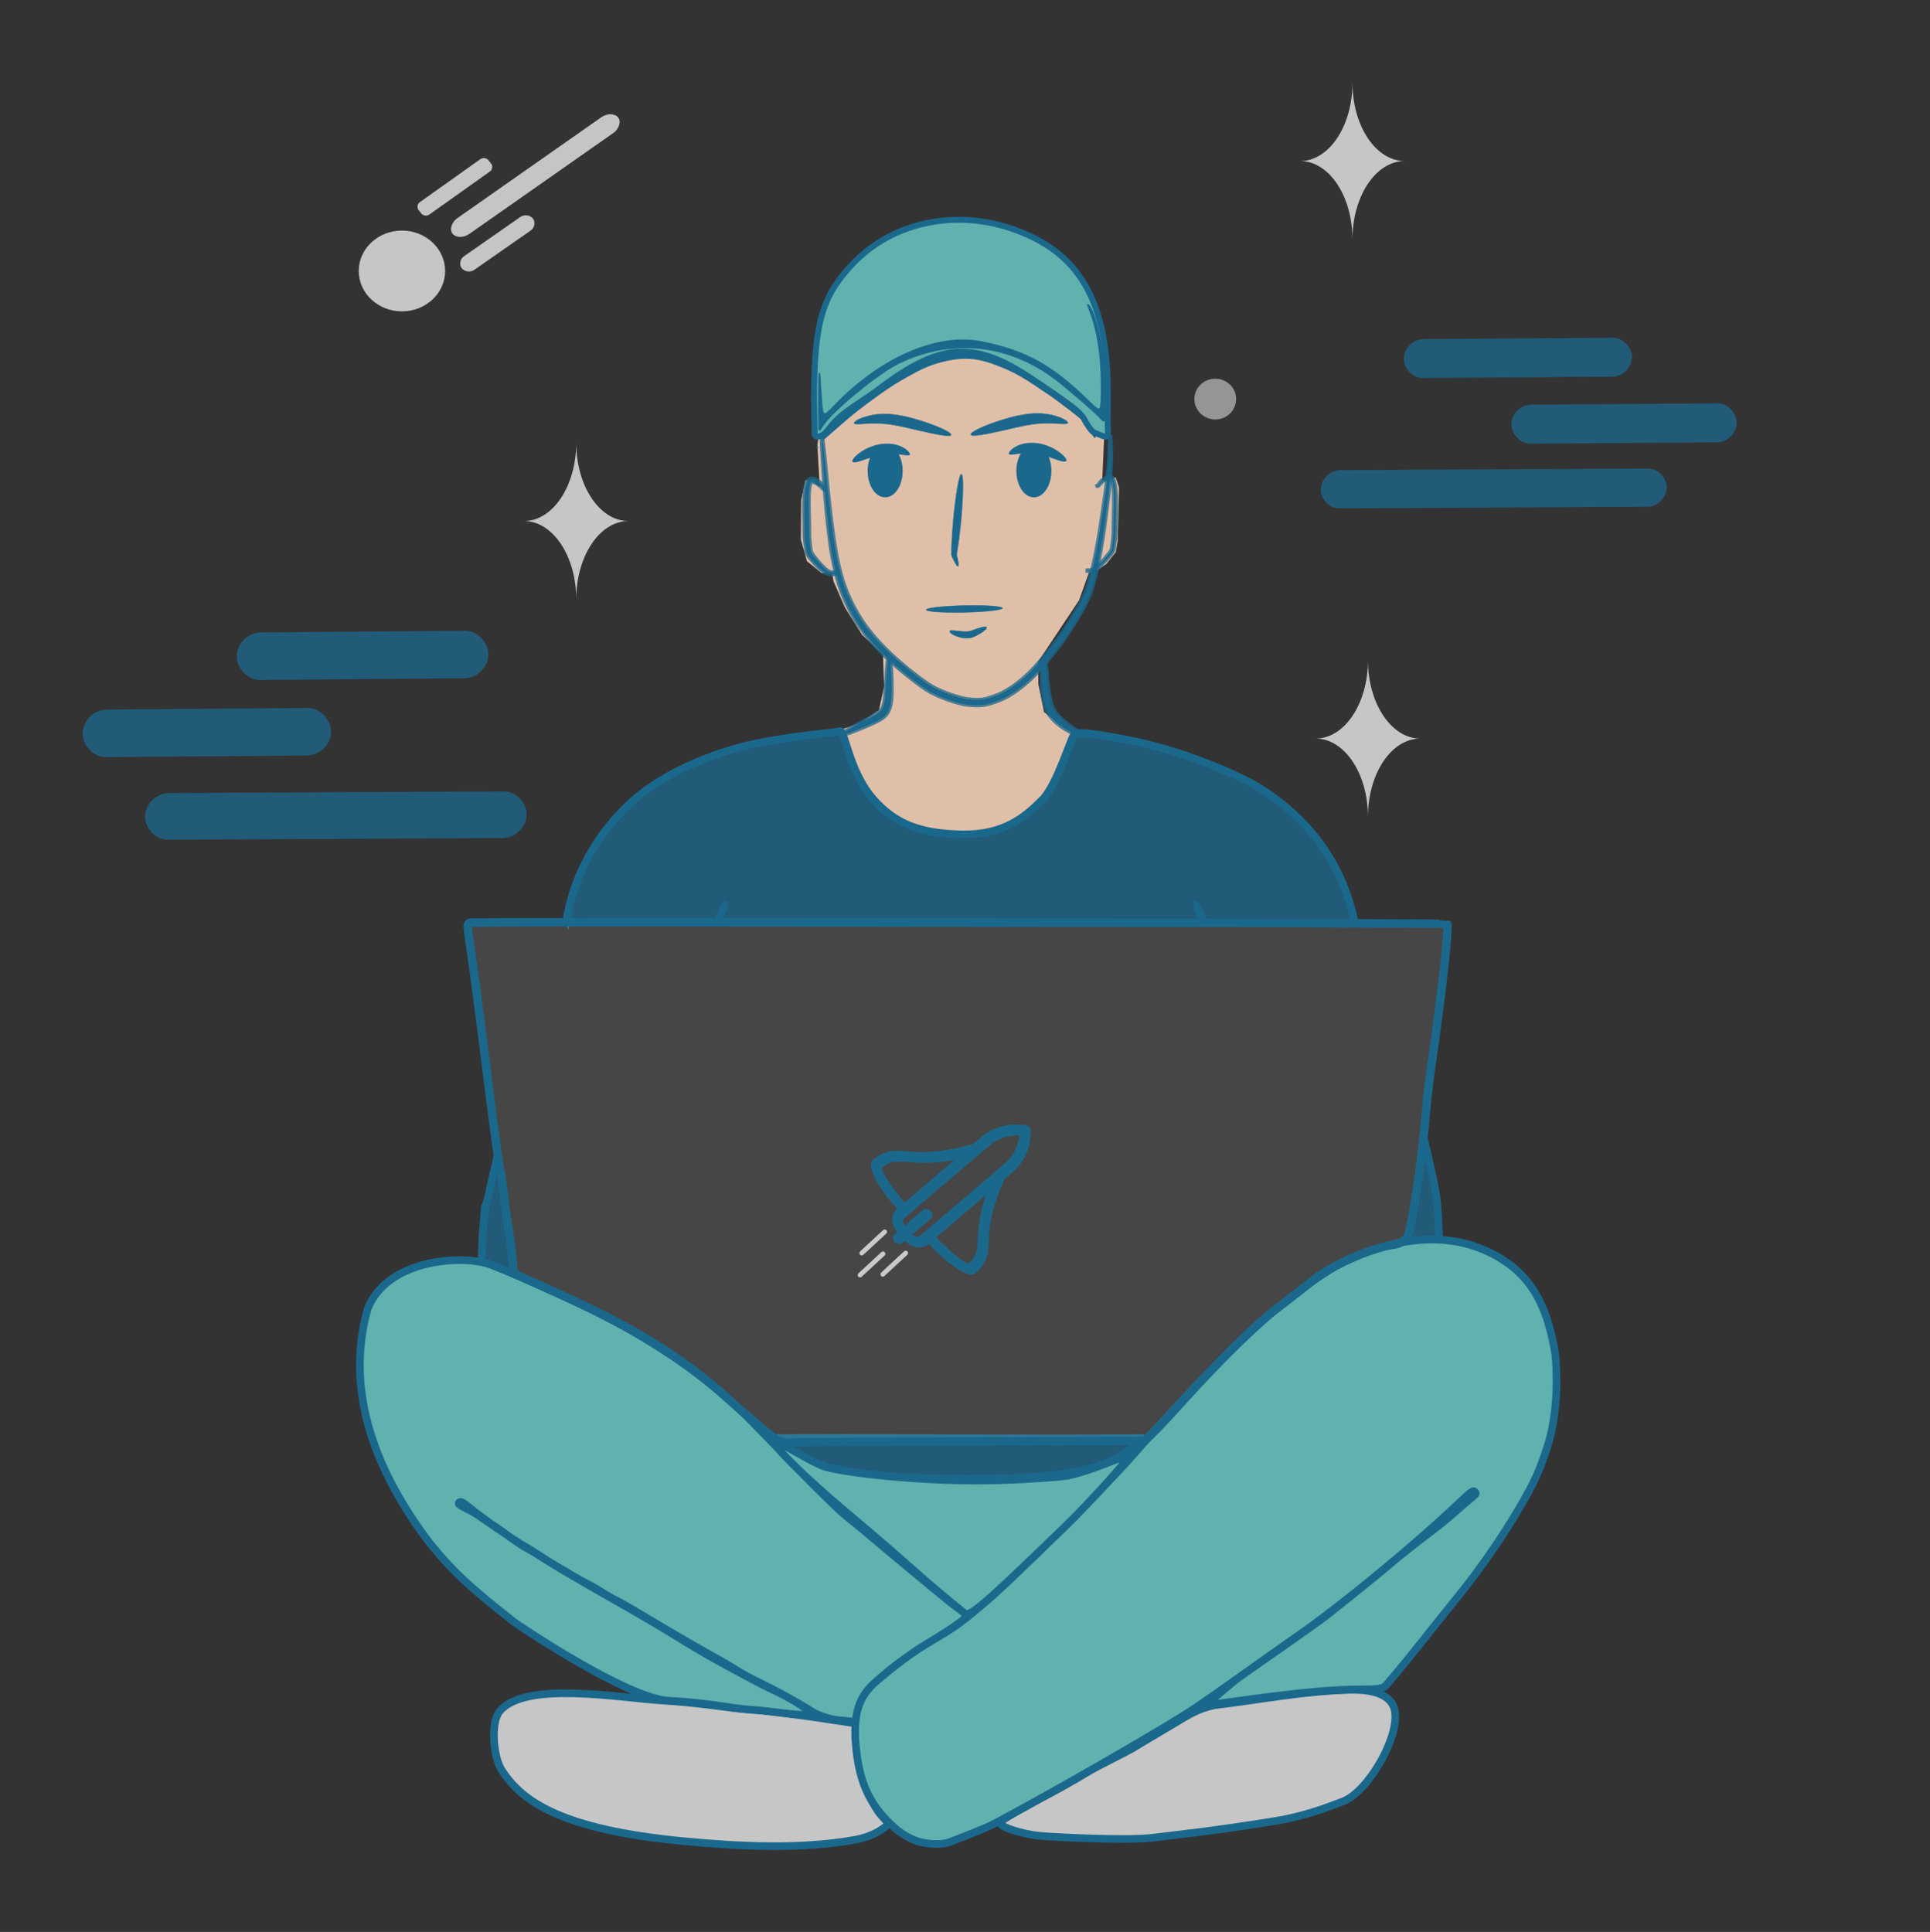 <?xml version="1.0" encoding="UTF-8" standalone="no"?>
<!-- Created with Inkscape (http://www.inkscape.org/) -->

<svg
   width="126.54"
   height="126.689"
   viewBox="0 0 126.54 126.689"
   version="1.1"
   id="svg1"
   xml:space="preserve"
   sodipodi:docname="imdamian_develope_img.svg"
   inkscape:version="1.3.2 (091e20e, 2023-11-25, custom)"
   xmlns:inkscape="http://www.inkscape.org/namespaces/inkscape"
   xmlns:sodipodi="http://sodipodi.sourceforge.net/DTD/sodipodi-0.dtd"
   xmlns="http://www.w3.org/2000/svg"
   xmlns:svg="http://www.w3.org/2000/svg"><rect x="0" y="0" width="126.54" height="126.689" fill="#333333" stroke="none"/><sodipodi:namedview
     id="namedview1"
     pagecolor="#ffffff"
     bordercolor="#999999"
     borderopacity="1"
     inkscape:showpageshadow="2"
     inkscape:pageopacity="0"
     inkscape:pagecheckerboard="0"
     inkscape:deskcolor="#d1d1d1"
     inkscape:document-units="px"
     inkscape:zoom="4.0000002"
     inkscape:cx="-25.499999"
     inkscape:cy="74.999997"
     inkscape:window-width="1920"
     inkscape:window-height="1002"
     inkscape:window-x="-8"
     inkscape:window-y="-8"
     inkscape:window-maximized="1"
     inkscape:current-layer="layer1" /><defs
     id="defs1"><inkscape:path-effect
       effect="skeletal"
       id="path-effect27"
       is_visible="true"
       lpeversion="1"
       pattern="M 0,18.868 C 0,8.453 8.453,0 18.868,0 c 10.415,0 18.868,8.453 18.868,18.868 0,10.415 -8.453,18.868 -18.868,18.868 C 8.453,37.736 0,29.283 0,18.868 Z"
       copytype="single_stretched"
       prop_scale="1"
       scale_y_rel="false"
       spacing="0"
       normal_offset="0"
       tang_offset="0"
       prop_units="false"
       vertical_pattern="false"
       hide_knot="false"
       fuse_tolerance="0" /><inkscape:path-effect
       effect="skeletal"
       id="path-effect26"
       is_visible="true"
       lpeversion="1"
       pattern="M 0,18.868 C 0,8.453 8.453,0 18.868,0 c 10.415,0 18.868,8.453 18.868,18.868 0,10.415 -8.453,18.868 -18.868,18.868 C 8.453,37.736 0,29.283 0,18.868 Z"
       copytype="single_stretched"
       prop_scale="1"
       scale_y_rel="false"
       spacing="0"
       normal_offset="0"
       tang_offset="0"
       prop_units="false"
       vertical_pattern="false"
       hide_knot="false"
       fuse_tolerance="0" /><inkscape:path-effect
       effect="skeletal"
       id="path-effect18"
       is_visible="true"
       lpeversion="1"
       pattern="M 0,18.868 C 0,8.453 8.453,0 18.868,0 c 10.415,0 18.868,8.453 18.868,18.868 0,10.415 -8.453,18.868 -18.868,18.868 C 8.453,37.736 0,29.283 0,18.868 Z"
       copytype="single_stretched"
       prop_scale="1"
       scale_y_rel="false"
       spacing="0"
       normal_offset="0"
       tang_offset="0"
       prop_units="false"
       vertical_pattern="false"
       hide_knot="false"
       fuse_tolerance="0" /><inkscape:path-effect
       effect="skeletal"
       id="path-effect17"
       is_visible="true"
       lpeversion="1"
       pattern="M 0,18.868 C 0,8.453 8.453,0 18.868,0 c 10.415,0 18.868,8.453 18.868,18.868 0,10.415 -8.453,18.868 -18.868,18.868 C 8.453,37.736 0,29.283 0,18.868 Z"
       copytype="single_stretched"
       prop_scale="1"
       scale_y_rel="false"
       spacing="0"
       normal_offset="0"
       tang_offset="0"
       prop_units="false"
       vertical_pattern="false"
       hide_knot="false"
       fuse_tolerance="0" /><inkscape:path-effect
       effect="bspline"
       id="path-effect16"
       is_visible="true"
       lpeversion="1.3"
       weight="33.333"
       steps="2"
       helper_size="0"
       apply_no_weight="true"
       apply_with_weight="true"
       only_selected="false"
       uniform="false" /><inkscape:path-effect
       effect="skeletal"
       id="path-effect12"
       is_visible="true"
       lpeversion="1"
       pattern="M 0,18.868 C 0,8.453 8.453,0 18.868,0 c 10.415,0 18.868,8.453 18.868,18.868 0,10.415 -8.453,18.868 -18.868,18.868 C 8.453,37.736 0,29.283 0,18.868 Z"
       copytype="single_stretched"
       prop_scale="1"
       scale_y_rel="false"
       spacing="0"
       normal_offset="0"
       tang_offset="0"
       prop_units="false"
       vertical_pattern="false"
       hide_knot="false"
       fuse_tolerance="0" /><inkscape:path-effect
       effect="bspline"
       id="path-effect11"
       is_visible="true"
       lpeversion="1.3"
       weight="33.333"
       steps="2"
       helper_size="0"
       apply_no_weight="true"
       apply_with_weight="true"
       only_selected="false"
       uniform="false" /><inkscape:path-effect
       effect="skeletal"
       id="path-effect10"
       is_visible="true"
       lpeversion="1"
       pattern="M 0,18.868 C 0,8.453 8.453,0 18.868,0 c 10.415,0 18.868,8.453 18.868,18.868 0,10.415 -8.453,18.868 -18.868,18.868 C 8.453,37.736 0,29.283 0,18.868 Z"
       copytype="single_stretched"
       prop_scale="1"
       scale_y_rel="false"
       spacing="0"
       normal_offset="0"
       tang_offset="0"
       prop_units="false"
       vertical_pattern="false"
       hide_knot="false"
       fuse_tolerance="0" /><inkscape:path-effect
       effect="skeletal"
       id="path-effect8"
       is_visible="true"
       lpeversion="1"
       pattern="M 0,18.868 C 0,8.453 8.453,0 18.868,0 c 10.415,0 18.868,8.453 18.868,18.868 0,10.415 -8.453,18.868 -18.868,18.868 C 8.453,37.736 0,29.283 0,18.868 Z"
       copytype="single_stretched"
       prop_scale="0.134"
       scale_y_rel="false"
       spacing="0"
       normal_offset="0"
       tang_offset="0"
       prop_units="false"
       vertical_pattern="false"
       hide_knot="false"
       fuse_tolerance="0" /><inkscape:path-effect
       effect="skeletal"
       id="path-effect7"
       is_visible="true"
       lpeversion="1"
       pattern="M 0,18.868 C 0,8.453 8.453,0 18.868,0 c 10.415,0 18.868,8.453 18.868,18.868 0,10.415 -8.453,18.868 -18.868,18.868 C 8.453,37.736 0,29.283 0,18.868 Z"
       copytype="single_stretched"
       prop_scale="0.134"
       scale_y_rel="false"
       spacing="0"
       normal_offset="0"
       tang_offset="0"
       prop_units="false"
       vertical_pattern="false"
       hide_knot="false"
       fuse_tolerance="0" /><inkscape:path-effect
       effect="skeletal"
       id="path-effect5"
       is_visible="true"
       lpeversion="1"
       pattern="M 0,18.868 C 0,8.453 8.453,0 18.868,0 c 10.415,0 18.868,8.453 18.868,18.868 0,10.415 -8.453,18.868 -18.868,18.868 C 8.453,37.736 0,29.283 0,18.868 Z"
       copytype="single_stretched"
       prop_scale="0.134"
       scale_y_rel="false"
       spacing="0"
       normal_offset="0"
       tang_offset="0"
       prop_units="false"
       vertical_pattern="false"
       hide_knot="false"
       fuse_tolerance="0" /><inkscape:path-effect
       effect="spiro"
       id="path-effect4"
       is_visible="true"
       lpeversion="1" /><inkscape:path-effect
       effect="skeletal"
       id="path-effect3"
       is_visible="true"
       lpeversion="1"
       pattern="M 0,18.868 C 0,8.453 8.453,0 18.868,0 c 10.415,0 18.868,8.453 18.868,18.868 0,10.415 -8.453,18.868 -18.868,18.868 C 8.453,37.736 0,29.283 0,18.868 Z"
       copytype="single_stretched"
       prop_scale="0.134"
       scale_y_rel="false"
       spacing="0"
       normal_offset="0"
       tang_offset="0"
       prop_units="false"
       vertical_pattern="false"
       hide_knot="false"
       fuse_tolerance="0" /><inkscape:path-effect
       effect="spiro"
       id="path-effect2"
       is_visible="true"
       lpeversion="1" /><inkscape:path-effect
       effect="skeletal"
       id="path-effect1"
       is_visible="true"
       lpeversion="1"
       pattern="M 0,4.992 C 0,2.236 2.236,0 4.992,0 c 2.756,0 4.992,2.236 4.992,4.992 0,2.756 -2.236,4.992 -4.992,4.992 C 2.236,9.984 0,7.748 0,4.992 Z"
       copytype="single_stretched"
       prop_scale="0.075"
       scale_y_rel="false"
       spacing="0"
       normal_offset="0"
       tang_offset="0"
       prop_units="false"
       vertical_pattern="false"
       hide_knot="false"
       fuse_tolerance="0" /><inkscape:path-effect
       effect="skeletal"
       id="path-effect263605-5-40"
       is_visible="true"
       lpeversion="1"
       pattern="M 0,18.868 C 0,8.453 8.453,0 18.868,0 c 10.415,0 18.868,8.453 18.868,18.868 0,10.415 -8.453,18.868 -18.868,18.868 C 8.453,37.736 0,29.283 0,18.868 Z"
       copytype="single_stretched"
       prop_scale="0.107"
       scale_y_rel="false"
       spacing="0"
       normal_offset="0"
       tang_offset="0"
       prop_units="false"
       vertical_pattern="false"
       hide_knot="false"
       fuse_tolerance="0" /><inkscape:path-effect
       effect="skeletal"
       id="path-effect263606-0-7"
       is_visible="true"
       lpeversion="1"
       pattern="M 0,18.868 C 0,8.453 8.453,0 18.868,0 c 10.415,0 18.868,8.453 18.868,18.868 0,10.415 -8.453,18.868 -18.868,18.868 C 8.453,37.736 0,29.283 0,18.868 Z"
       copytype="single_stretched"
       prop_scale="0.13"
       scale_y_rel="false"
       spacing="0"
       normal_offset="0"
       tang_offset="0"
       prop_units="false"
       vertical_pattern="false"
       hide_knot="false"
       fuse_tolerance="0" /><inkscape:path-effect
       effect="skeletal"
       id="path-effect263607-7-8"
       is_visible="true"
       lpeversion="1"
       pattern="M 0,18.868 C 0,8.453 8.453,0 18.868,0 c 10.415,0 18.868,8.453 18.868,18.868 0,10.415 -8.453,18.868 -18.868,18.868 C 8.453,37.736 0,29.283 0,18.868 Z"
       copytype="single_stretched"
       prop_scale="0.129"
       scale_y_rel="false"
       spacing="0"
       normal_offset="0"
       tang_offset="0"
       prop_units="false"
       vertical_pattern="false"
       hide_knot="false"
       fuse_tolerance="0" /><inkscape:path-effect
       effect="skeletal"
       id="path-effect263608-84-3"
       is_visible="true"
       lpeversion="1"
       pattern="M 0,18.868 C 0,8.453 8.453,0 18.868,0 c 10.415,0 18.868,8.453 18.868,18.868 0,10.415 -8.453,18.868 -18.868,18.868 C 8.453,37.736 0,29.283 0,18.868 Z"
       copytype="single_stretched"
       prop_scale="0.092"
       scale_y_rel="false"
       spacing="0"
       normal_offset="0"
       tang_offset="0"
       prop_units="false"
       vertical_pattern="false"
       hide_knot="false"
       fuse_tolerance="0" /><inkscape:path-effect
       effect="skeletal"
       id="path-effect263608-8-6-4"
       is_visible="true"
       lpeversion="1"
       pattern="M 0,18.868 C 0,8.453 8.453,0 18.868,0 c 10.415,0 18.868,8.453 18.868,18.868 0,10.415 -8.453,18.868 -18.868,18.868 C 8.453,37.736 0,29.283 0,18.868 Z"
       copytype="single_stretched"
       prop_scale="0.04"
       scale_y_rel="false"
       spacing="0"
       normal_offset="0"
       tang_offset="0"
       prop_units="false"
       vertical_pattern="false"
       hide_knot="false"
       fuse_tolerance="0" /><inkscape:path-effect
       effect="skeletal"
       id="path-effect263597-6-3-2-9-6"
       is_visible="true"
       lpeversion="1"
       pattern="M 0,18.868 C 0,8.453 8.453,0 18.868,0 c 10.415,0 18.868,8.453 18.868,18.868 0,10.415 -8.453,18.868 -18.868,18.868 C 8.453,37.736 0,29.283 0,18.868 Z"
       copytype="single_stretched"
       prop_scale="0.157"
       scale_y_rel="false"
       spacing="0"
       normal_offset="0"
       tang_offset="0"
       prop_units="false"
       vertical_pattern="false"
       hide_knot="false"
       fuse_tolerance="0" /><inkscape:path-effect
       effect="skeletal"
       id="path-effect263601-0-0-0-50"
       is_visible="true"
       lpeversion="1"
       pattern="M 0,18.868 C 0,8.453 8.453,0 18.868,0 c 10.415,0 18.868,8.453 18.868,18.868 0,10.415 -8.453,18.868 -18.868,18.868 C 8.453,37.736 0,29.283 0,18.868 Z"
       copytype="single_stretched"
       prop_scale="0.133"
       scale_y_rel="false"
       spacing="0"
       normal_offset="0"
       tang_offset="0"
       prop_units="false"
       vertical_pattern="false"
       hide_knot="false"
       fuse_tolerance="0" /><inkscape:path-effect
       effect="skeletal"
       id="path-effect263602-8-26-6-4"
       is_visible="true"
       lpeversion="1"
       pattern="M 0,18.868 C 0,8.453 8.453,0 18.868,0 c 10.415,0 18.868,8.453 18.868,18.868 0,10.415 -8.453,18.868 -18.868,18.868 C 8.453,37.736 0,29.283 0,18.868 Z"
       copytype="single_stretched"
       prop_scale="0.134"
       scale_y_rel="false"
       spacing="0"
       normal_offset="0"
       tang_offset="0"
       prop_units="false"
       vertical_pattern="false"
       hide_knot="false"
       fuse_tolerance="0" /><inkscape:path-effect
       effect="spiro"
       id="path-effect2-6"
       is_visible="true"
       lpeversion="1" /><inkscape:path-effect
       effect="skeletal"
       id="path-effect3-46"
       is_visible="true"
       lpeversion="1"
       pattern="M 0,4.992 C 0,2.236 2.236,0 4.992,0 c 2.756,0 4.992,2.236 4.992,4.992 0,2.756 -2.236,4.992 -4.992,4.992 C 2.236,9.984 0,7.748 0,4.992 Z"
       copytype="single_stretched"
       prop_scale="0.272"
       scale_y_rel="false"
       spacing="0"
       normal_offset="0"
       tang_offset="0"
       prop_units="false"
       vertical_pattern="false"
       hide_knot="false"
       fuse_tolerance="0" /><inkscape:path-effect
       effect="spiro"
       id="path-effect2-0-1"
       is_visible="true"
       lpeversion="1" /><inkscape:path-effect
       effect="skeletal"
       id="path-effect3-6-7"
       is_visible="true"
       lpeversion="1"
       pattern="M 0,4.992 C 0,2.236 2.236,0 4.992,0 c 2.756,0 4.992,2.236 4.992,4.992 0,2.756 -2.236,4.992 -4.992,4.992 C 2.236,9.984 0,7.748 0,4.992 Z"
       copytype="single_stretched"
       prop_scale="0.272"
       scale_y_rel="false"
       spacing="0"
       normal_offset="0"
       tang_offset="0"
       prop_units="false"
       vertical_pattern="false"
       hide_knot="false"
       fuse_tolerance="0" /><inkscape:path-effect
       effect="bspline"
       id="path-effect263593-3-7-3-0-3"
       is_visible="true"
       lpeversion="1.3"
       weight="33.333"
       steps="2"
       helper_size="0"
       apply_no_weight="true"
       apply_with_weight="true"
       only_selected="false"
       uniform="false" /><inkscape:path-effect
       effect="skeletal"
       id="path-effect263594-9-8-72-1-4"
       is_visible="true"
       lpeversion="1"
       pattern="M 0,18.868 C 0,8.453 8.453,0 18.868,0 c 10.415,0 18.868,8.453 18.868,18.868 0,10.415 -8.453,18.868 -18.868,18.868 C 8.453,37.736 0,29.283 0,18.868 Z"
       copytype="single_stretched"
       prop_scale="0.209"
       scale_y_rel="false"
       spacing="0"
       normal_offset="0"
       tang_offset="0"
       prop_units="false"
       vertical_pattern="false"
       hide_knot="false"
       fuse_tolerance="0" /><inkscape:path-effect
       effect="bspline"
       id="path-effect263593-3-3-2-1-7-3"
       is_visible="true"
       lpeversion="1.3"
       weight="33.333"
       steps="2"
       helper_size="0"
       apply_no_weight="true"
       apply_with_weight="true"
       only_selected="false"
       uniform="false" /><inkscape:path-effect
       effect="skeletal"
       id="path-effect263594-9-7-1-9-2-0"
       is_visible="true"
       lpeversion="1"
       pattern="M 0,18.868 C 0,8.453 8.453,0 18.868,0 c 10.415,0 18.868,8.453 18.868,18.868 0,10.415 -8.453,18.868 -18.868,18.868 C 8.453,37.736 0,29.283 0,18.868 Z"
       copytype="single_stretched"
       prop_scale="0.219"
       scale_y_rel="false"
       spacing="0"
       normal_offset="0"
       tang_offset="0"
       prop_units="false"
       vertical_pattern="false"
       hide_knot="false"
       fuse_tolerance="0" /><clipPath
       clipPathUnits="userSpaceOnUse"
       id="clipPath263470-6-7-6-5-4-0"><path
         id="path263471-9-7-41-9-4-5"
         style="fill:#ff0000;fill-opacity:1;fill-rule:nonzero;stroke:none"
         d="m 813.998,1171 v 493.719 H 1172.375 c 0.016,-2.446 -0.02,-4.894 0.01,-7.34 0.107,-9.318 0.41,-18.634 0.615,-27.951 2.103,-48.59 7.644,-97.025 15.391,-145.029 1.347,-8.345 2.897,-16.655 4.346,-24.983 3.592,-19.238 7.589,-38.423 12.52,-57.369 2.026,-7.787 4.477,-16.701 7.555,-24.227 1.263,-3.089 2.885,-6.021 4.326,-9.031 4.826,-6.436 6.115,-9.566 13.443,-13.598 10.171,-5.596 22.995,-6.481 35.07,-6.453 4.025,0.01 7.966,0.122 11.699,0.193 11.664,2.063 14.972,1.609 25.67,8.057 3.251,1.959 6.306,4.277 9.273,6.723 1.192,-0.261 2.439,-0.454 3.803,-0.494 3.834,-0.114 5.929,4.871 8.893,7.307 0.302,1.066 0.652,2.121 0.984,3.18 V 1171 Z m 453.893,191.867 c -9.872,-0.127 -21.287,0.261 -28.984,3.754 -4.952,2.247 -5.651,4.156 -9.045,8.33 -1.239,2.524 -2.641,4.975 -3.715,7.574 -2.94,7.117 -5.238,15.525 -7.154,22.883 -4.854,18.636 -8.791,37.507 -12.326,56.432 -1.431,8.218 -2.963,16.419 -4.293,24.654 -7.655,47.414 -13.141,95.254 -15.236,143.246 -0.204,9.213 -0.505,18.424 -0.611,27.639 -0.028,2.446 -0.013,4.893 -0.031,7.34 h 95.373 c -5.875,-2.655 -4.168,-5.18 -3.402,-13.52 1.5,-10.848 3.185,-21.669 5.09,-32.453 0.243,-1.375 2.212,-13.216 3.309,-15.67 0.767,-1.718 2.186,-3.062 3.279,-4.594 0.875,0.48 1.809,0.887 2.744,1.291 0.655,-3.05 1.297,-6.103 1.938,-9.156 -3.648,0.686 -7.888,-0.842 -11.721,-0.842 -0.955,-2.396 -2.32,-4.667 -2.863,-7.188 -1.736,-8.064 -1.926,-23.816 -2.246,-31.145 -0.902,-20.653 -1.883,-41.305 -3.395,-61.924 -0.442,-5.327 -0.689,-8.39 -0.971,-11.803 -1.961,-1.006 -4.256,-2.88 -6.986,-5.926 -1.115,-1.244 0.122,-18.533 0.186,-19.719 0.698,-7.652 0.18,-21.353 11.06,-13.807 2.72,-10.688 5.442,-21.419 8.727,-31.926 2.004,-6.409 3.974,-12.847 6.531,-19.057 2.025,-4.918 4.119,-10.557 7.322,-15.156 -4.059,-2.982 -8.414,-5.474 -13.149,-7.07 -3.303,-1.114 -6.845,-1.324 -10.268,-1.986 -2.752,-0.061 -5.869,-0.161 -9.158,-0.203 z m 43.234,18.764 c -0.946,4.116 -3.672,7.675 -5.17,11.645 -2.188,5.8 -4.12,11.698 -5.951,17.621 -3.879,12.547 -6.772,24.448 -10.025,37.145 -1.205,4.675 -2.352,9.367 -3.617,14.025 0.961,8.763 1.511,16.407 2.332,26.283 0.63,8.57 1.124,17.147 1.603,25.727 1.372,-3.69 4.18,-10.804 5.643,-12.848 1.842,-2.573 4.43,-4.521 6.644,-6.781 3.528,0.699 7.429,0.37 10.584,2.098 1.44,0.788 2.622,3.787 3.512,6.754 -0.06,-11.189 -0.158,-22.377 -0.158,-33.566 -5.688,0.703 -9.579,-5.773 -3.738,-13.654 0.883,-1.192 2.305,-3.141 3.723,-5.018 0,-8.805 0.014,-17.61 -0.01,-26.414 0.191,-3.666 0.167,-8.544 1.338,-12.766 -0.585,-8.858 -1.395,-17.712 -2.693,-24.908 -0.09,-0.501 -0.23,-0.991 -0.344,-1.486 -1.198,-1.311 -2.414,-2.57 -3.672,-3.856 z m -5.875,146.793 c -3.454,3.745 -3.524,4.455 -13.23,5.775 -0.223,-0.348 -0.493,-0.674 -0.734,-1.014 0.28,5.871 0.58,11.741 0.836,17.613 0.165,3.774 0.275,9.234 0.559,14.783 0.447,-1.258 0.886,-2.519 1.32,-3.781 0.93,-2.704 4.564,-14.213 6.469,-17.68 0.829,-1.51 2.155,-2.687 3.232,-4.031 1.939,1.243 4.194,2.168 6.328,3.217 -0.663,-2.492 -1.206,-5.005 -1.682,-7.533 -0.631,-0.861 -1.226,-1.84 -1.822,-2.981 -0.521,-0.997 -0.581,-2.175 -0.898,-3.254 -0.23,-0.78 -0.247,-0.751 -0.377,-1.115 z m 13.549,61.496 c -1.742,8.557 -6.151,30.13 -8.949,38.285 -1.394,4.061 -3.608,7.793 -5.412,11.69 -1.818,-0.392 -3.722,-0.56 -5.609,-0.775 -0.276,1.249 -0.531,2.503 -0.817,3.75 -0.336,1.47 -4.188,17.824 -5.422,21.377 -0.043,0.125 -0.082,0.324 -0.121,0.473 h 28.754 c 0.244,-11.558 0.459,-18.371 0.719,-37.822 -1.667,-12.378 -2.314,-23.5 -3.143,-36.977 z m -39.766,70.281 c -0.093,0.01 -0.148,5e-4 -0.242,0.01 -0.116,0.01 0.122,0.422 0.156,0.31 0.032,-0.104 0.054,-0.212 0.086,-0.316 z" /></clipPath><inkscape:path-effect
       effect="skeletal"
       id="path-effect1-0"
       is_visible="true"
       lpeversion="1"
       pattern="M 0,4.992 C 0,2.236 2.236,0 4.992,0 c 2.756,0 4.992,2.236 4.992,4.992 0,2.756 -2.236,4.992 -4.992,4.992 C 2.236,9.984 0,7.748 0,4.992 Z"
       copytype="single_stretched"
       prop_scale="0.075"
       scale_y_rel="false"
       spacing="0"
       normal_offset="0"
       tang_offset="0"
       prop_units="false"
       vertical_pattern="false"
       hide_knot="false"
       fuse_tolerance="0" /><clipPath
       clipPathUnits="userSpaceOnUse"
       id="clipPath263470-6-7-6-5-4-0-7"><path
         id="path263471-9-7-41-9-4-5-6"
         style="fill:#ff0000;fill-opacity:1;fill-rule:nonzero;stroke:none"
         d="m 813.998,1171 v 493.719 H 1172.375 c 0.016,-2.446 -0.02,-4.894 0.01,-7.34 0.107,-9.318 0.41,-18.634 0.615,-27.951 2.103,-48.59 7.644,-97.025 15.391,-145.029 1.347,-8.345 2.897,-16.655 4.346,-24.983 3.592,-19.238 7.589,-38.423 12.52,-57.369 2.026,-7.787 4.477,-16.701 7.555,-24.227 1.263,-3.089 2.885,-6.021 4.326,-9.031 4.826,-6.436 6.115,-9.566 13.443,-13.598 10.171,-5.596 22.995,-6.481 35.07,-6.453 4.025,0.01 7.966,0.122 11.699,0.193 11.664,2.063 14.972,1.609 25.67,8.057 3.251,1.959 6.306,4.277 9.273,6.723 1.192,-0.261 2.439,-0.454 3.803,-0.494 3.834,-0.114 5.929,4.871 8.893,7.307 0.302,1.066 0.652,2.121 0.984,3.18 V 1171 Z m 453.893,191.867 c -9.872,-0.127 -21.287,0.261 -28.984,3.754 -4.952,2.247 -5.651,4.156 -9.045,8.33 -1.239,2.524 -2.641,4.975 -3.715,7.574 -2.94,7.117 -5.238,15.525 -7.154,22.883 -4.854,18.636 -8.791,37.507 -12.326,56.432 -1.431,8.218 -2.963,16.419 -4.293,24.654 -7.655,47.414 -13.141,95.254 -15.236,143.246 -0.204,9.213 -0.505,18.424 -0.611,27.639 -0.028,2.446 -0.013,4.893 -0.031,7.34 h 95.373 c -5.875,-2.655 -4.168,-5.18 -3.402,-13.52 1.5,-10.848 3.185,-21.669 5.09,-32.453 0.243,-1.375 2.212,-13.216 3.309,-15.67 0.767,-1.718 2.186,-3.062 3.279,-4.594 0.875,0.48 1.809,0.887 2.744,1.291 0.655,-3.05 1.297,-6.103 1.938,-9.156 -3.648,0.686 -7.888,-0.842 -11.721,-0.842 -0.955,-2.396 -2.32,-4.667 -2.863,-7.188 -1.736,-8.064 -1.926,-23.816 -2.246,-31.145 -0.902,-20.653 -1.883,-41.305 -3.395,-61.924 -0.442,-5.327 -0.689,-8.39 -0.971,-11.803 -1.961,-1.006 -4.256,-2.88 -6.986,-5.926 -1.115,-1.244 0.122,-18.533 0.186,-19.719 0.698,-7.652 0.18,-21.353 11.06,-13.807 2.72,-10.688 5.442,-21.419 8.727,-31.926 2.004,-6.409 3.974,-12.847 6.531,-19.057 2.025,-4.918 4.119,-10.557 7.322,-15.156 -4.059,-2.982 -8.414,-5.474 -13.149,-7.07 -3.303,-1.114 -6.845,-1.324 -10.268,-1.986 -2.752,-0.061 -5.869,-0.161 -9.158,-0.203 z m 43.234,18.764 c -0.946,4.116 -3.672,7.675 -5.17,11.645 -2.188,5.8 -4.12,11.698 -5.951,17.621 -3.879,12.547 -6.772,24.448 -10.025,37.145 -1.205,4.675 -2.352,9.367 -3.617,14.025 0.961,8.763 1.511,16.407 2.332,26.283 0.63,8.57 1.124,17.147 1.603,25.727 1.372,-3.69 4.18,-10.804 5.643,-12.848 1.842,-2.573 4.43,-4.521 6.644,-6.781 3.528,0.699 7.429,0.37 10.584,2.098 1.44,0.788 2.622,3.787 3.512,6.754 -0.06,-11.189 -0.158,-22.377 -0.158,-33.566 -5.688,0.703 -9.579,-5.773 -3.738,-13.654 0.883,-1.192 2.305,-3.141 3.723,-5.018 0,-8.805 0.014,-17.61 -0.01,-26.414 0.191,-3.666 0.167,-8.544 1.338,-12.766 -0.585,-8.858 -1.395,-17.712 -2.693,-24.908 -0.09,-0.501 -0.23,-0.991 -0.344,-1.486 -1.198,-1.311 -2.414,-2.57 -3.672,-3.856 z m -5.875,146.793 c -3.454,3.745 -3.524,4.455 -13.23,5.775 -0.223,-0.348 -0.493,-0.674 -0.734,-1.014 0.28,5.871 0.58,11.741 0.836,17.613 0.165,3.774 0.275,9.234 0.559,14.783 0.447,-1.258 0.886,-2.519 1.32,-3.781 0.93,-2.704 4.564,-14.213 6.469,-17.68 0.829,-1.51 2.155,-2.687 3.232,-4.031 1.939,1.243 4.194,2.168 6.328,3.217 -0.663,-2.492 -1.206,-5.005 -1.682,-7.533 -0.631,-0.861 -1.226,-1.84 -1.822,-2.981 -0.521,-0.997 -0.581,-2.175 -0.898,-3.254 -0.23,-0.78 -0.247,-0.751 -0.377,-1.115 z m 13.549,61.496 c -1.742,8.557 -6.151,30.13 -8.949,38.285 -1.394,4.061 -3.608,7.793 -5.412,11.69 -1.818,-0.392 -3.722,-0.56 -5.609,-0.775 -0.276,1.249 -0.531,2.503 -0.817,3.75 -0.336,1.47 -4.188,17.824 -5.422,21.377 -0.043,0.125 -0.082,0.324 -0.121,0.473 h 28.754 c 0.244,-11.558 0.459,-18.371 0.719,-37.822 -1.667,-12.378 -2.314,-23.5 -3.143,-36.977 z m -39.766,70.281 c -0.093,0.01 -0.148,5e-4 -0.242,0.01 -0.116,0.01 0.122,0.422 0.156,0.31 0.032,-0.104 0.054,-0.212 0.086,-0.316 z" /></clipPath></defs><g
     inkscape:groupmode="layer"
     id="layer3"
     inkscape:label="Capa 3" /><g
     inkscape:groupmode="layer"
     id="layer2"
     inkscape:label="Capa 2"
     style="fill:#00004d;fill-opacity:1"><g
       id="g8"
       style="fill:#1b688d;fill-opacity:0.749;stroke:none;stroke-opacity:1"><rect
         style="fill:#1b688d;fill-opacity:0.749;stroke:none;stroke-width:0.257;stroke-opacity:1"
         id="rect2-8-9"
         width="22.686"
         height="2.512"
         x="-110.584"
         y="-33.817"
         ry="1.256"
         transform="matrix(-1,0.005,0.04,-0.999,0,0)" /><rect
         style="fill:#1b688d;fill-opacity:0.749;stroke:none;stroke-width:0.211;stroke-opacity:1"
         id="rect2-8-9-6"
         width="14.966"
         height="2.555"
         x="-107.628"
         y="-25.448"
         ry="1.278"
         transform="matrix(-1,0.007,0.026,-1,0,0)" /><rect
         style="fill:#1b688d;fill-opacity:0.749;stroke:none;stroke-width:0.209;stroke-opacity:1"
         id="rect2-8-9-7"
         width="14.773"
         height="2.557"
         x="-114.578"
         y="-29.801"
         ry="1.278"
         transform="matrix(-1,0.007,0.025,-1,0,0)" /><rect
         style="fill:#1b688d;fill-opacity:0.749;stroke:none;stroke-width:0.298;stroke-opacity:1"
         id="rect2-8-9-66"
         width="25.022"
         height="3.065"
         x="-36.462"
         y="-55.186"
         ry="1.532"
         transform="matrix(-1,0.005,0.036,-0.999,0,0)" /><rect
         style="fill:#1b688d;fill-opacity:0.749;stroke:none;stroke-width:0.245;stroke-opacity:1"
         id="rect2-8-9-6-1"
         width="16.507"
         height="3.118"
         x="-33.018"
         y="-44.733"
         ry="1.559"
         transform="matrix(-1,0.008,0.023,-1,0,0)" /><rect
         style="fill:#1b688d;fill-opacity:0.749;stroke:none;stroke-width:0.243;stroke-opacity:1"
         id="rect2-8-9-7-7"
         width="16.294"
         height="3.12"
         x="-22.817"
         y="-49.714"
         ry="1.56"
         transform="matrix(-1,0.008,0.023,-1,0,0)" /></g></g><g
     inkscape:label="Capa 1"
     inkscape:groupmode="layer"
     id="layer1"
     transform="matrix(0.947,0,0,0.947,-24.355,-15.916)"><g
       id="g3"
       inkscape:label="cuerpo"
       transform="matrix(1.026,0,0,1.026,2.592,2.572)"
       style="stroke:#62b9b3;stroke-opacity:1;stroke-width:0.514;stroke-dasharray:none"><path
         style="fill:#e9c6af;fill-opacity:0.952;stroke:none;stroke-opacity:1;stroke-width:0.778"
         d="m 99.429,30.683 6.529,-6.13 9.861,-6.663 7.595,-3.598 5.863,-0.4 6.396,1.866 7.862,4.797 5.463,3.864 2.798,2.265 1.199,2.399 1.599,1.333 h 1.333 l -0.4,9.061 1.732,-0.533 0.933,-0.267 0.666,1.999 -0.267,10.66 -0.386,2.165 -1.884,2.356 -1.884,1.272 -1.508,0.33 -1.979,5.559 -8.103,12.155 0.047,4.476 1.131,5.512 6.219,4.476 -5.229,10.6 -1.555,2.638 -8.527,5.418 -6.125,1.178 -7.868,-0.848 -6.189,-1.986 -5.53,-5.13 -3.798,-7.662 -1.666,-5.197 3.998,-1.399 3.598,-2.532 0.999,-4.531 -0.2,-6.463 -4.131,-3.864 -3.398,-5.397 -2.265,-5.197 -0.333,-1.866 -1.999,0.267 -2.932,-2.399 -1.199,-4.264 0.067,-7.795 0.8,-3.931 1.266,0.133 1.599,1.133 -0.466,-8.328"
         id="path3"
         transform="matrix(0.341,0,0,0.341,43.882,32.899)" /><path
         style="stroke:#1b688d;stroke-opacity:1;stroke-width:0.514;stroke-dasharray:none;fill:#f7f7f7;fill-opacity:0.749"
         d="m 68.744,138.145 c -8.275,-0.782 -10.986,-2.662 -12.354,-4.815 -0.569,-0.895 -0.754,-3.202 -0.134,-3.957 1.71,-2.081 8.111,-0.906 10.96,-0.732 2.711,0.165 4.334,0.495 5.645,0.585 1.694,0.116 3.219,0.328 7.461,0.971 l 0.086,1.444 c 0.046,0.778 0.365,2.981 1.381,4.473 0.284,0.417 0.729,0.786 0.687,0.863 -0.042,0.077 -0.782,0.806 -2.247,1.068 -3.674,0.659 -7.787,0.449 -11.483,0.1 z"
         id="path9"
         sodipodi:nodetypes="ssssscsssss" /><path
         style="stroke:#1b688d;stroke-opacity:1;stroke-width:0.514;stroke-dasharray:none;fill:#f7f7f7;fill-opacity:0.749"
         d="m 92.657,137.771 c -1.1,-0.102 -3.028,-0.667 -2.561,-0.983 1.439,-0.976 3.898,-2.141 4.566,-2.576 0.327,-0.165 1.003,-0.584 1.325,-0.783 0.322,-0.199 1.137,-0.589 1.604,-0.838 0.467,-0.249 1.234,-0.611 1.615,-0.865 0.18,-0.12 1.973,-1.172 2.686,-1.601 0.848,-0.511 1.55,-0.955 2.61,-1.163 3.106,-0.375 6.146,-0.981 9.281,-1.043 2.196,-0.011 2.76,0.79 2.875,1.402 0.338,1.801 -1.812,5.497 -3.495,6.132 -1.004,0.379 -2.496,0.981 -4.558,1.32 -4.025,0.662 -7.094,0.982 -8.289,1.132 -1.665,0.209 -6.482,-0.025 -7.657,-0.133 z"
         id="path15"
         sodipodi:nodetypes="ssssssssssssss" /><path
         style="fill:#1b688d;fill-opacity:0.75;stroke:#1b688d;stroke-width:0.514;stroke-dasharray:none;stroke-opacity:1"
         d="m 60.764,76.007 c 0.487,-3.179 2.207,-5.812 3.727,-7.349 2.349,-2.556 6.434,-4.085 9.181,-4.63 2.966,-0.588 5.19,-0.682 5.536,-0.814 0.334,-0.127 0.615,2.642 2.159,4.472 1.544,1.83 3.312,2.451 6.103,2.5 2.791,0.049 4.215,-1.144 5.398,-2.332 1.034,-1.037 1.951,-4.308 2.199,-4.454 0.303,-0.179 1.977,0.077 4.178,0.535 2.947,0.613 6.77,2.152 8.343,3.151 2.063,1.311 5.353,3.99 6.367,9.076 1.5e-4,7.57e-4 -1.179,-0.001 -2.742,0.006 -48.591,-0.043 -50.475,0.001 -50.45,-0.162 z"
         id="path5"
         sodipodi:nodetypes="scsszzssssscss" /><path
         style="fill:#1b688d;fill-opacity:0.75;stroke:#1b688d;stroke-width:0.514;stroke-dasharray:none;stroke-opacity:1"
         d="m 83.843,113.592 c -0.608,-0.022 -2.433,-0.181 -3.781,-0.359 -3.364,-0.446 -5.545,-2.304 -5.438,-2.305 9.911,-0.036 17.134,0.059 25.001,-0.002 0.406,-0.002 -1.413,1.254 -2.373,1.658 -2.176,0.915 -6.064,1.272 -13.409,1.008 z"
         id="path6"
         sodipodi:nodetypes="ssssss" /><path
         style="fill:#1b688d;fill-opacity:0.75;stroke:#1b688d;stroke-width:0.272;stroke-opacity:1"
         d="m 60.349,97.394 -1.155,3.068 -0.198,3.761 2.309,0.792"
         id="path2"
         transform="matrix(0.974,0,0,0.974,-2.526,-2.506)" /><path
         style="fill:#1b688d;fill-opacity:0.75;stroke:#1b688d;stroke-width:0.272;stroke-opacity:1"
         d="m 124.314,96.074 0.858,2.705 0.198,3.761 -2.177,0.165"
         id="path2-2"
         sodipodi:nodetypes="cccc"
         transform="matrix(0.974,0,0,0.974,-2.526,-2.506)" /><path
         style="fill:#62b9b3;fill-opacity:0.952;stroke:#1b688d;stroke-width:0.514;stroke-dasharray:none;stroke-opacity:1"
         d="m 73.273,129.269 c -1.394,-0.083 -2.801,-0.465 -5.614,-0.613 -2.832,-0.149 -10.234,-5.155 -10.444,-5.321 -2.919,-2.308 -4.032,-3.284 -5.719,-5.369 -3.481,-4.62 -5.742,-10.022 -4.153,-15.738 1.251,-3.277 6.146,-3.716 8.233,-3.029 6.206,2.471 12.347,5.408 17.185,10.099 2.95,2.969 3.579,3.764 6.267,6.352 0.419,0.404 1.005,0.866 1.262,1.07 0.257,0.204 0.783,0.64 1.167,0.969 0.91,0.779 4.471,3.737 5.242,4.354 0.594,0.475 1.254,0.714 0.884,1.106 -0.438,0.464 -3.075,1.973 -4.615,3.129 -0.812,0.609 -2.206,1.854 -2.377,2.547 l -0.309,1.256 -1.289,-0.125 c -0.51,-0.05 -1.416,-0.398 -1.631,-0.549 -0.215,-0.151 -1.294,-0.787 -2.146,-1.245 -0.852,-0.459 -1.864,-0.926 -2.292,-1.165 -0.428,-0.239 -1.361,-0.828 -1.779,-1.056 -0.638,-0.349 -2.29,-1.266 -6.009,-3.493 -0.398,-0.238 -1.04,-0.576 -1.254,-0.687 -0.214,-0.111 -0.73,-0.421 -1.012,-0.606 -0.283,-0.186 -1.142,-0.601 -1.753,-0.976 -0.611,-0.374 -1.436,-0.835 -1.719,-1.022 -0.283,-0.187 -1.026,-0.655 -1.3,-0.789 -0.274,-0.134 -1.257,-0.817 -1.571,-1.065 -0.315,-0.248 -0.517,-0.317 -1.567,-1.103 -0.953,-0.713 -1.278,-1.092 -1.448,-0.917 -0.17,0.176 0.576,0.357 1.34,0.887 1.745,1.21 2.721,1.87 3.001,2.012 0.16,0.081 0.85,0.516 1.492,0.937 1.16,0.761 4.565,2.681 5.562,3.25 1.409,0.804 3.152,1.857 3.614,2.15 0.284,0.18 1.374,0.83 1.902,1.131 0.501,0.285 3.312,1.824 4.003,2.141 1.012,0.464 2.712,1.37 2.703,1.701 -0.009,0.327 -2.331,-0.131 -3.854,-0.222 z"
         id="path12"
         sodipodi:nodetypes="sssssssssssssscsssssssssssssssssssssss" /><path
         style="stroke:#1b688d;stroke-opacity:1;stroke-width:0.514;stroke-dasharray:none;fill:#62b9b3;fill-opacity:0.952"
         d="m 82.85,137.187 c -1.778,-1.604 -2.354,-3.232 -2.565,-5.583 -0.228,-2.536 0.522,-3.524 1.464,-4.321 3.82,-3.232 3.946,-2.403 6.949,-5.005 1.714,-1.371 8.174,-7.775 10.376,-10.291 4.496,-5.137 8.346,-8.87 10.472,-10.478 1.462,-1.105 3.016,-2.266 4.521,-2.873 3.593,-1.448 6.973,-1.566 9.839,0.235 2.172,1.365 3.107,3.449 3.592,6.447 0.185,2.151 0.059,4.592 -0.696,6.651 -0.229,0.694 -0.486,1.341 -0.807,2.003 -1.475,2.813 -3.348,5.547 -5.357,8.011 -1.572,1.927 -2.637,3.367 -4.53,5.593 -0.372,0.437 -1.055,0.254 -3.11,0.352 -1.903,0.091 -4.365,0.374 -9.044,1.034 -0.106,0.015 1.971,-1.72 2.04,-1.769 1.268,-0.906 1.93,-1.344 3.772,-2.646 0.562,-0.397 1.922,-1.349 2.458,-1.775 1.398,-1.109 3.399,-2.724 3.857,-3.117 2.293,-1.966 3.128,-2.376 4.751,-3.828 1.26,-1.128 1.407,-1.088 1.23,-1.271 -0.129,-0.133 -0.296,0.03 -1.189,0.874 -2.723,2.573 -7.561,6.615 -10.691,8.798 -2.711,1.891 -5.353,3.82 -7.124,5.008 -1.582,1.061 -8.792,5.257 -13.477,7.75 -0.642,0.324 -2.31,0.966 -2.951,1.208 -0.642,0.242 -1.568,0.098 -1.935,0.012 -0.495,-0.116 -1.177,-0.418 -1.844,-1.019 z"
         id="path11"
         sodipodi:nodetypes="sssssssssssssssssssssssssssss" /><path
         style="fill:#62b9b3;fill-opacity:0.952;stroke:#1b688d;stroke-width:0.514;stroke-dasharray:none;stroke-opacity:1"
         d="m 79.699,115.982 c -2.945,-2.476 -5.091,-4.608 -4.876,-4.823 0.129,-0.129 2.585,1.512 3.519,1.749 1.808,0.459 7.099,1.006 11.593,0.87 2.353,-0.071 4.398,-0.253 4.585,-0.293 2.059,-0.437 4.065,-1.526 4.192,-1.321 0.064,0.103 -2.609,3.112 -4.387,4.823 -4.14,3.984 -6.281,6.103 -6.659,5.798 -3.438,-2.775 -3.095,-2.706 -7.966,-6.802 z"
         id="path13"
         sodipodi:nodetypes="sssssssss" /><path
         style="fill:#1b688d;fill-opacity:1;stroke:#1b688d;stroke-width:0;stroke-dasharray:none;stroke-opacity:1"
         d="m 70.827,76.363 c -0.132,-0.066 -0.072,-0.495 0.134,-0.958 0.206,-0.463 0.48,-0.785 0.611,-0.719 0.132,0.066 0.072,0.495 -0.134,0.958 -0.206,0.463 -0.48,0.785 -0.611,0.719 z"
         id="path1"
         inkscape:label="path1" /><path
         style="fill:#1b688d;fill-opacity:1;stroke:#1b688d;stroke-width:0;stroke-dasharray:none;stroke-opacity:1"
         d="m 103.89,76.384 c 0.135,-0.068 0.074,-0.508 -0.138,-0.983 -0.211,-0.475 -0.492,-0.805 -0.627,-0.737 -0.135,0.068 -0.074,0.508 0.138,0.983 0.211,0.475 0.492,0.805 0.627,0.737 z"
         id="path1-12"
         inkscape:label="path1" /><path
         style="opacity:1;fill:#1b688d;fill-opacity:0.75;stroke:#1b688d;stroke-width:0.472;stroke-dasharray:none;stroke-opacity:1"
         d="m 120.499,87.704 c 0,0 0.634,2.627 0.806,3.689 0.172,1.062 0.193,2.92 0.193,2.92"
         id="path27"
         sodipodi:nodetypes="czc"
         transform="matrix(1.09,0,0,1.09,-12.789,-5.194)" /><path
         style="fill:#1b688d;fill-opacity:0.75;stroke:#1b688d;stroke-width:0.472;stroke-dasharray:none;stroke-opacity:1"
         d="m 63.229,88.989 c 0,0 -0.634,2.627 -0.806,3.689 -0.172,1.062 -0.193,2.92 -0.193,2.92"
         id="path27-6"
         sodipodi:nodetypes="czc"
         transform="matrix(1.09,0,0,1.09,-12.789,-5.194)" /></g><g
       id="facial_features-4"
       transform="matrix(0.35,0,0,0.35,47.63,36.338)"
       style="fill:#1b688d;fill-opacity:1;stroke:#1b688d;stroke-opacity:0.754"
       inkscape:export-filename="..\imdamian_profile_img_v1.png"
       inkscape:export-xdpi="96"
       inkscape:export-ydpi="96"
       inkscape:label="cabeza"><g
         id="g8-5"
         inkscape:label="contorno_rostro"
         style="fill:#1b688d;fill-opacity:1;stroke:#1b688d;stroke-width:0.8;stroke-dasharray:none;stroke-opacity:0.754"
         transform="translate(9.257,-25.127)"><path
           style="opacity:0.99;fill:#1b688d;fill-opacity:1;stroke:#1b688d;stroke-width:3.023;stroke-dasharray:none;stroke-opacity:0.754"
           d="m 2325.456,-226.457 c 0.407,-0.034 1.998,14.629 4.397,39.856 0.649,5.763 1.349,12.078 2.096,18.896 0.615,5.152 1.318,10.742 2.132,16.432 0.673,4.702 1.435,9.755 2.459,14.716 1.71,8.272 3.83,17.385 7.315,25.912 3.458,8.479 7.926,17.044 13.659,25.073 4.023,5.64 8.63,11.007 13.709,16.236 9.416,9.696 20.128,18.449 31.913,26.933 5.262,3.802 11.384,6.491 17.826,8.785 2.703,0.956 5.449,1.814 8.235,2.532 0,0 0,5e-6 0,5e-6 1.82,0.462 3.568,0.911 5.255,1.07 -0.048,-0.004 0.579,0.055 0.532,0.051 3.709,0.351 7.283,0.629 10.677,0.143 2.498,-0.327 5.048,-1.242 7.716,-2.098 7.502,-2.411 14.263,-6.92 20.362,-11.872 10.971,-8.923 19.87,-20.666 27.998,-31.35 3.844,-5.057 7.254,-10.6 10.514,-15.873 1.444,-2.338 2.857,-4.666 4.238,-6.977 0.424,-0.709 0.844,-1.415 1.261,-2.12 l 0,0 0,-10e-6 0,0 c 0.114,-0.193 0.228,-0.386 0.341,-0.578 0,0 0,0 0,0 0.019,-0.031 0.039,-0.062 0.058,-0.093 0,0 0,0 0,0 -0,0.002 0.024,-0.041 0.023,-0.039 -0,0.002 0.01,-0.016 0.01,-0.014 0.752,-1.529 1.498,-3.047 2.24,-4.553 1.232,-2.614 2.402,-5.076 3.192,-7.615 7.408,-23.598 11.13,-54.685 13.502,-70.156 0,0 0,0 0,-1e-5 0.837,-5.461 1.436,-11.37 1.907,-15.826 0.349,-3.492 0.675,-6.682 0.974,-9.548 0,-4e-5 0,-5e-5 0,-5e-5 0.325,-11.46 0.631,-17.784 0.898,-17.782 0.268,0.002 0.473,6.332 0.614,17.852 0,0 0,0 0,0 -0.183,2.891 -0.395,6.11 -0.634,9.64 -0.332,4.512 -0.762,10.377 -1.484,15.986 0,0 0,10e-6 0,10e-6 -2.025,15.742 -5.136,46.42 -12.498,70.844 -0.869,2.852 -2.078,5.49 -3.299,8.12 -0.751,1.559 -1.507,3.129 -2.269,4.712 -10e-4,0.002 -0.01,0.013 -0.01,0.015 -0,0.002 -0.022,0.039 -0.023,0.04 0,0 0,0 0,10e-7 -0.04,0.071 -0.08,0.142 -0.12,0.212 0,2e-6 0,4e-6 0,6e-6 -0.113,0.196 -0.226,0.392 -0.34,0.588 l 0,0 0,1.5e-5 0,0 c -0.414,0.715 -0.831,1.43 -1.252,2.147 -1.37,2.337 -2.772,4.692 -4.208,7.058 -3.214,5.302 -6.648,10.961 -10.606,16.247 -8.05,10.761 -17.084,22.75 -28.502,32.15 -6.276,5.175 -13.452,9.935 -21.638,12.628 -2.596,0.856 -5.374,1.827 -8.41,2.266 -3.962,0.532 -7.856,0.263 -11.626,-0.116 -0.18,-0.018 -0.36,-0.036 -0.539,-0.055 -2.085,-0.215 -4.036,-0.7 -5.867,-1.18 0,0 -1e-4,-5e-6 -1e-4,-5e-6 -2.917,-0.753 -5.777,-1.648 -8.575,-2.642 -6.638,-2.343 -13.096,-5.224 -18.819,-9.345 -11.897,-8.597 -22.757,-17.554 -32.333,-27.512 -5.159,-5.366 -9.855,-10.913 -13.97,-16.764 -5.865,-8.349 -10.387,-17.198 -13.841,-25.927 -3.521,-8.912 -5.582,-18.224 -7.185,-26.588 -0.978,-5.089 -1.674,-10.206 -2.274,-14.938 -0.73,-5.747 -1.336,-11.361 -1.855,-16.548 -0.617,-6.844 -1.18,-13.184 -1.684,-18.969 -1.766,-25.299 -2.599,-40.024 -2.191,-40.057 z"
           id="path263604-4-7"
           inkscape:path-effect="#path-effect263605-5-40"
           inkscape:original-d="m 2325.4558,-226.45692 3.2943,39.95692 c 0,0 2.9528,33.69611 6.25,50.25 1.7732,8.90272 3.8661,17.8267 7.25,26.25 3.5999,8.9609 8.1691,17.618974 13.75,25.499998 4.2957,6.066081 8.6739,11.154816 13.8391,16.5 9.2139,9.535015 21.2243,19.362065 32.1226,27.222501 10.5478,7.607601 27.5493,12.30689 32.2883,12.7775 11.1242,1.104698 13.4575,0.0469 19.75,-2 7.7064,-2.506862 14.7286,-7.117407 21,-12.25 10.9628,-8.972098 19.7185,-20.440957 28.25,-31.750001 6.1818,-8.194329 16.5,-25.999998 16.5,-25.999998 0,0 4.1616,-8.14904 5.5,-12.5 7.0259,-22.83997 9.6646,-46.83774 13,-70.5 1.1921,-8.45714 2.5,-25.5 2.5,-25.5 l 0.1423,-17.81699"
           sodipodi:nodetypes="ccssssssssscsscc"
           transform="matrix(0.265,0,0,0.265,-525.545,115.623)" /><path
           style="opacity:0.99;fill:#1b688d;fill-opacity:1;stroke:#1b688d;stroke-width:3.023;stroke-dasharray:none;stroke-opacity:0.754"
           d="m 2491.426,-60.682 c 0.875,-0.014 1.747,6.633 2.332,16.591 0.426,3.913 0.984,8.605 1.978,13.182 0.356,1.554 0.726,3.158 1.181,4.654 0.593,1.952 1.312,3.673 2.333,5.118 3.571,5.341 9.318,9.571 13.031,12.304 5.153,3.303 8.243,5.668 7.972,6.272 0,0 0,5e-7 0,5e-7 0,0 0,3e-7 0,3e-7 0,0 0,10e-7 0,10e-7 -0,0.006 -0,0.006 -0,0.006 1e-4,-2.418e-4 3e-4,-4.682e-4 -0,0.005 0,0 0,10e-7 0,10e-7 0,1e-7 0,2e-7 0,3e-7 0,0 0,5e-7 0,5e-7 -0.314,0.582 -3.948,-0.713 -9.687,-3.334 -4.289,-2.261 -10.662,-6.203 -15.252,-12.488 -1.383,-1.982 -2.364,-4.152 -3.084,-6.425 -0.556,-1.753 -0.938,-3.501 -1.236,-5.141 -0.972,-5.024 -1.295,-9.899 -1.379,-13.989 0.277,-10.062 0.942,-16.742 1.818,-16.755 z"
           id="path263605-9-0"
           inkscape:path-effect="#path-effect263606-0-7"
           inkscape:original-d="m 2491.4262,-60.68246 c 0,0 -1.2673,30.780032 5.8526,40.927808 7.1199,10.1477772 22.9711,17.1986654 22.9711,17.1986654"
           transform="matrix(0.265,0,0,0.265,-525.545,115.623)"
           sodipodi:nodetypes="czc" /><path
           style="opacity:0.99;fill:#1b688d;fill-opacity:1;stroke:#1b688d;stroke-width:3.023;stroke-dasharray:none;stroke-opacity:0.754"
           d="m 2375.508,-60.45 c 1.032,0 2.247,9.862 2.088,24.007 -0.015,3.816 -0.072,8.599 -1.598,13.235 -0.143,0.428 -0.306,0.857 -0.492,1.282 -0.46,1.053 -1.046,2.066 -1.77,3.004 -1.017,1.282 -2.197,2.306 -3.402,3.118 -3.307,2.23 -7.112,3.74 -9.889,4.979 -11.048,4.848 -18.819,7.671 -19.226,6.824 -0.406,-0.847 6.657,-5.141 17.334,-10.716 2.785,-1.497 6.456,-3.149 9.03,-5.025 0.89,-0.65 1.706,-1.361 2.306,-2.164 0.446,-0.57 0.819,-1.237 1.136,-1.969 0.128,-0.296 0.246,-0.6 0.355,-0.909 1.278,-3.585 1.412,-8.006 1.676,-11.826 0.867,-13.85 1.42,-23.841 2.452,-23.841 z"
           id="path263606-1-8"
           inkscape:path-effect="#path-effect263607-7-8"
           inkscape:original-d="m 2375.5083,-60.449696 c 0,41.754191 0.4847,39.563963 -16.0082,47.678989 l -18.28,8.7703292"
           transform="matrix(0.265,0,0,0.265,-525.545,115.623)"
           sodipodi:nodetypes="ccc" /><path
           style="opacity:0.99;fill:#1b688d;fill-opacity:1;stroke:#1b688d;stroke-width:3.023;stroke-dasharray:none;stroke-opacity:0.754"
           d="m 2328.768,-186.013 c -0.05,0.162 -0.565,0.105 -1.327,-0.428 -0.459,-0.307 -0.922,-0.687 -1.521,-1.224 -0.815,-0.73 -1.722,-1.713 -2.865,-2.572 -0.713,-0.541 -1.54,-1.042 -2.495,-1.49 -0.999,-0.403 -2.123,-0.898 -2.815,-0.578 -0.23,0.017 -0.459,0.35 -0.673,0.74 -0.376,0.76 -0.516,1.689 -0.742,2.833 0,0 0,0 0,0 -0.957,5.143 -0.622,9.58 -0.653,16.28 0.123,4.071 0.232,8.354 0.323,12.773 0,1e-5 0,0.112 0,0.112 0.029,2.76 0.05,5.466 0.062,8.1 0.131,2.52 0.379,4.969 0.71,7.325 v 0 c 0.286,1.861 0.258,3.329 0.787,4.478 v 0 c 0.537,1.416 1.94,2.843 3.075,4.333 l 0,0 c 1.63,2.097 3.002,3.811 4.565,5.373 l 0,0 c 2.062,2.03 3.292,3.393 5.091,4.392 0.428,0.258 1.006,0.428 1.544,0.591 l 0,0 c 0.261,0.076 0.512,0.144 0.757,0.203 l 0,0 0,0 0,0 c 0.176,0.034 0.272,0.072 0.307,0.077 l 0,0 c -0.01,0.011 0.058,0.002 0.18,-0.003 h 0 c 0.19,-0.009 0.39,-0.019 0.573,-0.029 l 0,0 c 0.628,-0.032 1.167,-0.057 1.663,-0.072 l 0,0 c 0.69,-0.021 1.24,-0.021 1.642,0.001 l 0,0 c 0.236,0.013 0.42,0.035 0.55,0.064 l 0,0 c 0,0 0,0 0,0 0.069,0.016 0.123,0.034 0.162,0.054 l 0,0 c 0,0 0,0 0,0 0.046,0.071 0.066,0.075 0.069,0.075 2e-4,1e-5 2e-4,2e-5 2e-4,2e-5 0,0 0,0 -2e-4,7e-5 -0,8.8e-4 -0.022,0.01 -0.045,0.092 0,0 -1e-4,0 -1e-4,0 l 0,0 c -0.031,0.03 -0.078,0.063 -0.14,0.098 0,0 0,0 0,0 l 0,0 c -0.117,0.065 -0.288,0.137 -0.511,0.216 l 0,0 c -0.379,0.134 -0.909,0.287 -1.579,0.456 l 0,0 c -0.468,0.118 -1.021,0.249 -1.628,0.381 l 0,0 c -0.182,0.04 -0.377,0.081 -0.577,0.121 -0.054,0.017 -0.171,0.043 -0.359,0.054 l 0,0 c -0.255,0.005 -0.442,-0.02 -0.563,-0.035 l 0,0 0,0 0,0 c -0.282,-0.028 -0.57,-0.066 -0.865,-0.113 l 0,0 c -0.577,-0.085 -1.288,-0.216 -2.018,-0.528 -2.183,-0.965 -3.852,-2.409 -5.957,-4.27 l 0,0 c -1.792,-1.572 -3.38,-3.327 -5.113,-5.367 l 0,0 c -1.091,-1.248 -2.674,-2.801 -3.687,-4.904 -0.806,-1.883 -0.917,-3.652 -1.158,-5.245 -0.405,-2.465 -0.71,-5.04 -0.881,-7.701 -0.045,-2.654 -0.083,-5.382 -0.114,-8.163 0,-2.4e-4 -0,-0.112 -0,-0.112 -0.091,-4.433 -0.158,-8.729 -0.203,-12.813 0.126,-6.501 0.016,-11.435 1.291,-16.865 0,0 0,0 0,0 0.252,-1.122 0.548,-2.289 1.162,-3.441 0.448,-0.891 1.285,-1.607 2.372,-1.914 1.853,-0.303 3.377,0.401 4.384,1.057 1.042,0.606 1.934,1.286 2.68,2.001 1.065,1.029 2.064,2.404 2.593,3.096 0.572,0.743 0.733,0.961 1.15,1.473 0.508,0.582 0.808,0.981 0.797,1.018 z"
           id="path263607-4-8"
           inkscape:path-effect="#path-effect263608-84-3"
           inkscape:original-d="m 2328.7679,-186.01327 c -1.149,-0.35356 -3.5356,-3.53554 -5.1265,-4.90556 -0.8176,-0.70405 -4.0197,-3.09747 -6.1872,-2.56326 -1.3406,0.3304 -1.8948,1.7194 -2.4749,4.46361 -1.0239,4.84372 -0.9009,10.61585 -0.9723,16.57281 -0.052,4.30217 0.2652,12.9047 0.2652,12.9047 0,0 -0.07,5.42558 0.088,8.13173 0.1464,2.51408 0.4156,5.0235 0.7955,7.51301 0.2493,1.63363 0.3065,3.34886 0.9723,4.86136 0.7686,1.74615 2.1772,3.13806 3.3808,4.61829 1.5201,1.86946 3.0781,3.72523 4.8393,5.36959 1.7103,1.59683 3.425,3.29746 5.5242,4.33103 0.9344,0.46006 2.8064,0.7734 3.0273,0.7734 0.221,0 4.8393,-0.66291 4.8393,-0.66291"
           sodipodi:nodetypes="csssscsssssssc"
           transform="matrix(0.265,0,0,0.265,-525.545,115.623)" /><path
           style="opacity:0.99;fill:#1b688d;fill-opacity:1;stroke:#1b688d;stroke-width:3.023;stroke-dasharray:none;stroke-opacity:0.754"
           d="m 2327.268,-187.138 c -0.024,0.077 -0.908,-0.248 -1.829,-1.369 0,0 0,0 0,0 -0.438,-0.512 -1.242,-1.527 -2.022,-2.151 -0.71,-0.574 -1.556,-1.128 -2.562,-1.63 -0.98,-0.463 -2.244,-1.03 -3.281,-0.707 -0.478,0.104 -0.884,0.547 -1.167,1.086 -0.442,0.873 -0.625,1.866 -0.859,3.011 0,0 0,0 0,0 -1.039,5.214 -0.766,9.714 -0.823,16.449 0.102,4.082 0.201,8.389 0.292,12.839 0,0 0,0.057 0,0.057 0.03,2.769 0.055,5.481 0.076,8.118 l 0,0 c 0.142,2.565 0.406,5.049 0.756,7.432 l 0,0 c 0.274,1.792 0.283,3.338 0.89,4.697 l 0,0 c 0.67,1.611 2.135,3.09 3.246,4.499 v 0 c 1.676,2.105 3.099,3.82 4.716,5.378 2.143,2.055 3.446,3.389 5.333,4.377 l 0,0 0,0 0,0 c 0.522,0.281 1.155,0.446 1.685,0.585 l 0,0 c 0.276,0.071 0.537,0.132 0.79,0.184 0,0 0,0 0,0 0.163,0.031 0.281,0.066 0.388,0.07 l 0,0 c 0.555,0.023 1.087,0.03 1.642,0.053 l 0,0 c 0.436,0.018 0.781,0.039 1.032,0.062 l 0,0 c 0,0 0,0 0,0 0.147,0.013 0.261,0.028 0.341,0.043 l 0,0 c 0,0 0,0 0,0 0.043,0.026 0.076,0.04 0.098,0.047 0.023,0.007 0.036,0.008 0.039,0.008 0,0 0,0 0,0 0,0 0,0 0,0 0,0 0,0 0,0 0,0 0,0 0,0 4e-4,1e-5 3e-4,1e-5 3e-4,1e-5 0,0 1e-4,0 -3e-4,2e-5 0,0 0,0 0,0 0,0 0,0 0,0 0,0 0,0 0,0 0,0 0,0 0,0 -0,1.7e-4 -0.016,0.001 -0.038,0.009 -0.023,0.008 -0.055,0.023 -0.097,0.05 0,0 0,0 0,0 l 0,0 c -0.079,0.018 -0.192,0.037 -0.339,0.056 0,0 0,0 0,0 l 0,0 c -0.249,0.033 -0.594,0.066 -1.029,0.101 l 0,0 c -0.394,0.032 -1.058,0.086 -1.649,0.109 l 0,0 c -0.184,0.004 -0.34,-0.023 -0.482,-0.043 0,0 0,0 0,0 -0.267,-0.034 -0.543,-0.078 -0.833,-0.132 l 0,0 c -0.547,-0.1 -1.23,-0.238 -1.878,-0.533 l 0,0 0,-10e-6 0,0 c -2.038,-0.946 -3.549,-2.316 -5.715,-4.285 -1.717,-1.554 -3.239,-3.285 -4.963,-5.361 v 0 c -1.095,-1.304 -2.638,-2.832 -3.516,-4.738 l 0,0 c -0.728,-1.673 -0.799,-3.35 -1.054,-5.025 l 0,0 c -0.384,-2.429 -0.674,-4.968 -0.835,-7.594 l 0,0 c -0.036,-2.646 -0.07,-5.367 -0.1,-8.145 0,-2.4e-4 -0,-0.057 -0,-0.057 -0.092,-4.457 -0.17,-8.77 -0.236,-12.857 0.103,-6.641 -0.066,-11.374 1.122,-16.696 0,0 0,0 0,-1e-5 0.248,-1.136 0.501,-2.229 1.046,-3.263 0.383,-0.748 1.046,-1.348 1.879,-1.567 1.525,-0.308 2.94,0.356 3.919,0.927 1.036,0.576 1.901,1.212 2.613,1.862 0.841,0.773 1.543,1.827 1.936,2.392 0,0 0,0 0,0 0.879,1.208 1.489,1.573 1.466,1.65 z"
           id="path263607-9-3-3"
           inkscape:path-effect="#path-effect263608-8-6-4"
           inkscape:original-d="m 2327.2679,-187.13827 c -1.149,-0.35356 -2.0356,-2.41054 -3.6265,-3.78056 -0.8176,-0.70405 -4.0197,-3.09747 -6.1872,-2.56326 -1.3406,0.3304 -1.8948,1.7194 -2.4749,4.46361 -1.0239,4.84372 -0.9009,10.61585 -0.9723,16.57281 -0.052,4.30217 0.2652,12.9047 0.2652,12.9047 0,0 -0.07,5.42558 0.088,8.13173 0.1464,2.51408 0.4156,5.0235 0.7955,7.51301 0.2493,1.63363 0.3065,3.34886 0.9723,4.86136 0.7686,1.74615 2.1772,3.13806 3.3808,4.61829 1.5201,1.86946 3.0781,3.72523 4.8393,5.36959 1.7103,1.59683 3.425,3.29746 5.5242,4.33103 0.9344,0.46006 2.8064,0.7734 3.0273,0.7734 0.221,0 3.1514,-0.057 3.1514,-0.057"
           sodipodi:nodetypes="csssscsssssssc"
           transform="matrix(-0.265,0,0,0.265,761.914,115.081)" /></g><path
         style="opacity:0.99;fill:#1b688d;fill-opacity:1;stroke:#1b688d;stroke-width:0.378;stroke-dasharray:none;stroke-opacity:0.754"
         d="m 1155.25,769.5 c 1.646,0.15 1.506,15.695 -0.255,34.522 -0.939,10.033 -2.156,19.141 -3.316,25.487 1.315,5.059 1.796,8.485 1.071,8.741 -0.729,0.257 -2.512,-2.758 -4.929,-8.259 -0.01,-6.291 0.451,-15.529 1.364,-25.786 1.727,-19.386 4.419,-34.855 6.064,-34.705 z"
         id="path263596-9-0-8-0-8"
         inkscape:path-effect="#path-effect263597-6-3-2-9-6"
         inkscape:original-d="m 1155.25,769.50002 -5.5,60.25 3,8.5"
         sodipodi:nodetypes="ccc"
         transform="matrix(0.265,0,0,0.265,-178.573,-165.897)"
         inkscape:label="nariz" /><g
         id="g9-4"
         inkscape:label="boca"
         transform="translate(9.257,-25.127)"
         style="fill:#1b688d;fill-opacity:1;stroke:#1b688d;stroke-opacity:0.754"><path
           style="opacity:0.99;fill:#1b688d;fill-opacity:1;stroke:#1b688d;stroke-width:0.378;stroke-dasharray:none;stroke-opacity:0.754"
           d="m 1141.75,892.125 c 0.359,-1.033 4.568,-0.156 9.795,0.269 0,0 0,0 0,0 1.303,0.111 2.686,0.101 4.152,-0.052 0.197,-0.021 0.393,-0.043 0.588,-0.068 0.614,-0.039 1.518,-0.435 2.553,-0.77 l 0,0 c 1.61,-0.556 2.907,-1.023 4.299,-1.468 l 0,0 c 1.623,-0.519 3.007,-0.889 4.073,-1.058 l 0,0 c 0.581,-0.092 1.062,-0.123 1.426,-0.085 l 0,0 0,0 c 0.188,0.02 0.344,0.058 0.467,0.115 l 0,0 c 0,0 0,0 0,0 0.112,0.126 0.18,0.187 0.22,0.217 0.039,0.029 0.051,0.026 0.053,0.025 0,0 0,0 0,0 0,0 0,0 0,0 0,0 0,0 0,0 0,0 0,0 0,0 0,0 0,0 0,0 0,0 0,0 0,0 0,0 0,0 0,0 10e-5,-4e-5 10e-5,-2e-5 10e-5,-2e-5 0,0 0,-2e-5 -10e-5,5e-5 0,0 0,0 0,0 0,0 0,0 0,0 0,0 0,0 0,0 0,0 0,0 0,0 0,0 0,0 0,0 0,0 0,0 0,0 0,0 0,0 0,0 -0,8.6e-4 -0.011,0.009 -0.011,0.058 10e-5,0.05 0.01,0.14 0.045,0.305 0,0 0,0 0,0 l 0,0 c -0.027,0.133 -0.091,0.282 -0.189,0.445 l 0,0 0,0 c -0.189,0.316 -0.507,0.684 -0.939,1.092 l 0,0 c -0.787,0.743 -1.963,1.627 -3.439,2.55 l 0,0 c -1.181,0.74 -2.61,1.541 -4.203,2.272 l 0,0 c -0.872,0.434 -2.089,0.989 -3.675,1.254 -0.249,0.036 -0.5,0.067 -0.753,0.093 -1.884,0.194 -3.7,0.091 -5.376,-0.25 0,0 0,0 0,0 -6.058,-1.284 -9.446,-3.911 -9.087,-4.945 z"
           id="path263600-0-8-6-9"
           sodipodi:nodetypes="csc"
           transform="matrix(0.265,0,0,0.265,-186.569,-142.226)"
           inkscape:original-d="m 1141.75,892.12502 c 8.625,3 11.5919,3.07629 14.875,2.625 2.6727,-0.3674 12.75,-5.5 12.75,-5.5"
           inkscape:path-effect="#path-effect263601-0-0-0-50" /><path
           style="opacity:0.99;fill:#1b688d;fill-opacity:1;stroke:#1b688d;stroke-width:0.378;stroke-dasharray:none;stroke-opacity:0.754"
           d="m 1750.266,851.003 c 0.03,1.4 -12.695,2.813 -28.406,3.155 -15.71,0.342 -28.486,-0.518 -28.516,-1.918 -0.031,-1.4 12.695,-2.813 28.406,-3.155 15.71,-0.342 28.486,0.518 28.516,1.918 z"
           id="path263601-4-9-3-5"
           inkscape:path-effect="#path-effect263602-8-26-6-4"
           inkscape:original-d="m 1750.2661,851.00303 -56.9221,1.23744"
           transform="matrix(0.265,0,0,0.265,-337.381,-135.876)" /></g><g
         id="g5-4"
         inkscape:label="ojos"
         transform="matrix(0.943,0,0,0.943,64.688,-12.049)"
         style="fill:#1b688d;fill-opacity:1;stroke:#1b688d;stroke-opacity:0.754"><g
           id="g3-2"
           inkscape:label="ojo_izquierdo"
           style="fill:#1b688d;fill-opacity:1;stroke:#1b688d;stroke-opacity:0.754"><ellipse
             style="opacity:1;fill:#1b688d;fill-opacity:1;stroke:#1b688d;stroke-width:0;stroke-dasharray:none;stroke-opacity:0.754"
             id="path1-2"
             cx="50.692"
             cy="52.414"
             rx="3.675"
             ry="5.536" /><path
             style="opacity:1;fill:#1b688d;fill-opacity:1;stroke:#1b688d;stroke-width:0;stroke-dasharray:none;stroke-opacity:0.754"
             d="m 41.581,53.292 c -0.173,-0.153 -0.126,-0.539 0.12,-1.09 0.503,-1.14 2.141,-3.508 4.939,-4.959 0.455,-0.236 0.919,-0.436 1.389,-0.6 0,0 0,0 0,0 4.136,-1.377 6.632,0.551 6.512,0.991 -0.174,0.643 -2.801,0.369 -5.593,1.518 0,0 -10e-7,0 -10e-7,0 -0.355,0.139 -0.71,0.3 -1.07,0.485 -2.23,1.148 -4.071,2.803 -5.233,3.429 -0.517,0.282 -0.89,0.379 -1.064,0.226 z"
             id="path2-61"
             inkscape:path-effect="#path-effect2-6;#path-effect3-46"
             inkscape:original-d="m 41.581069,53.292194 c 0.153517,-0.175447 0.438619,-0.482481 0.592135,-0.657928 0.153517,-0.175448 4.166881,-3.114194 6.316112,-4.737084 2.149235,-1.622891 4.035296,-0.175448 6.052942,-0.263171"
             transform="matrix(0.832,0.236,-0.227,0.801,21.329,-2.024)" /></g><g
           id="g4-2"
           inkscape:label="ojo_derecho"
           style="fill:#1b688d;fill-opacity:1;stroke:#1b688d;stroke-opacity:0.754"><ellipse
             style="opacity:1;fill:#1b688d;fill-opacity:1;stroke:#1b688d;stroke-width:0;stroke-dasharray:none;stroke-opacity:0.754"
             id="path1-4-6"
             cx="81.891"
             cy="52.41"
             rx="3.675"
             ry="5.536" /><path
             style="fill:#1b688d;fill-opacity:1;stroke:#1b688d;stroke-width:0;stroke-dasharray:none;stroke-opacity:0.754"
             d="m 41.581,53.292 c -0.173,-0.153 -0.126,-0.539 0.12,-1.09 0.503,-1.14 2.141,-3.508 4.939,-4.959 0.455,-0.236 0.919,-0.436 1.389,-0.6 0,0 0,0 0,0 4.136,-1.377 6.632,0.551 6.512,0.991 -0.174,0.643 -2.801,0.369 -5.593,1.518 0,0 -10e-7,0 -10e-7,0 -0.355,0.139 -0.71,0.3 -1.07,0.485 -2.23,1.148 -4.071,2.803 -5.233,3.429 -0.517,0.282 -0.89,0.379 -1.064,0.226 z"
             id="path2-6-6"
             inkscape:path-effect="#path-effect2-0-1;#path-effect3-6-7"
             inkscape:original-d="m 41.581069,53.292194 c 0.153517,-0.175447 0.438619,-0.482481 0.592135,-0.657928 0.153517,-0.175448 4.166881,-3.114194 6.316112,-4.737084 2.149235,-1.622891 4.035296,-0.175448 6.052942,-0.263171"
             transform="matrix(-0.832,0.236,0.227,0.801,111.185,-2.191)" /></g></g><g
         id="eyebrows-7"
         transform="matrix(0.943,0,0,0.943,64.782,-11.012)"
         style="fill:#1b688d;fill-opacity:1;stroke:#1b688d;stroke-opacity:0.754"
         inkscape:label="cejas"><path
           style="opacity:0.99;fill:#1b688d;fill-opacity:1;stroke:#1b688d;stroke-width:0.378;stroke-dasharray:none;stroke-opacity:0.754"
           d="m 2983.375,552.75 c -0.512,1.652 -10.975,-0.285 -25.062,-3.572 0,0 0,0 0,0 -3.488,-0.81 -7.677,-1.824 -11.505,-2.642 -3.072,-0.656 -5.954,-1.2 -8.787,-1.621 -5.533,-0.827 -10.282,-0.982 -14.497,-0.799 -7.22,0.288 -12.208,1.01 -12.524,-0.116 -0.317,-1.126 3.805,-3.834 11.689,-5.71 4.555,-1.07 10.052,-1.548 16.248,-0.955 3.106,0.298 6.268,0.802 9.513,1.49 4.208,0.893 8.226,2.027 11.825,3.153 0,0 0,0 0,0 14.109,4.396 23.611,9.119 23.1,10.771 z"
           id="path263592-2-1-0-3-2"
           inkscape:path-effect="#path-effect263593-3-7-3-0-3;#path-effect263594-9-8-72-1-4"
           inkscape:original-d="m 2983.3751,552.75001 c -16.4166,-5.08331 -32.8334,-10.16668 -49.25,-15.25 -7.7085,2.16671 -15.4167,4.33333 -23.125,6.5"
           sodipodi:nodetypes="ccc"
           transform="matrix(0.281,0,0,0.281,-773.9,-111.565)"
           inkscape:label="left_eyebrow" /><path
           style="opacity:0.99;fill:#1b688d;fill-opacity:1;stroke:#1b688d;stroke-width:0.378;stroke-dasharray:none;stroke-opacity:0.754"
           d="m 2983.375,552.75 c -0.536,1.732 -11.022,-0.138 -25.109,-3.399 0,0 0,0 0,0 -3.469,-0.799 -7.694,-1.817 -11.497,-2.63 -3.068,-0.656 -5.943,-1.2 -8.77,-1.624 -5.518,-0.832 -10.247,-1.002 -14.455,-0.841 -7.204,0.25 -12.212,0.924 -12.544,-0.256 -0.332,-1.18 3.769,-3.936 11.669,-5.85 4.564,-1.091 10.078,-1.584 16.29,-0.997 3.112,0.295 6.281,0.798 9.53,1.487 4.215,0.894 8.234,2.032 11.833,3.166 0,0 0,0 0,0 14.109,4.423 23.589,9.213 23.053,10.945 z"
           id="path263592-2-5-8-3-8-0"
           inkscape:path-effect="#path-effect263593-3-3-2-1-7-3;#path-effect263594-9-7-1-9-2-0"
           inkscape:original-d="m 2983.3751,552.75001 c -16.4166,-5.08331 -32.8334,-10.16668 -49.25,-15.25 -7.7085,2.16671 -15.4167,4.33333 -23.125,6.5"
           sodipodi:nodetypes="ccc"
           transform="matrix(-0.281,0,0,0.281,906.893,-111.629)"
           inkscape:label="rigth_eyebrow" /></g></g><g
       id="g6-5-6"
       inkscape:label="gorro"
       transform="matrix(0.33,0,0,0.33,70.342,31.8)"
       style="stroke:#62b9b3;stroke-opacity:1"><path
         id="hat-2-8"
         style="fill:#62b9b3;fill-opacity:0.952;stroke:#1b688d;stroke-width:1.173;stroke-dasharray:none;stroke-opacity:1"
         d="m 117.2,13.76 c -7.75,0.09 -15.112,3.04 -20.374,8.473 -6.282,6.486 -7.862,11.85 -7.898,26.813 l 0.114,7.112 c -0.012,0.358 0.354,0.554 0.433,0.565 l 0.883,-0.187 c 2.014,-1.187 1.193,-2.501 7.415,-6.517 1.237,-0.798 3.142,-2.127 4.233,-2.952 6.334,-4.789 11.19,-7.162 16.044,-7.204 0.324,-0.003 0.647,0.005 0.972,0.023 4.033,0.223 8.134,2.046 13.146,5.419 8.283,5.575 9.616,6.565 10.493,8.424 0.033,0.069 1.122,1.92 1.686,2.138 2.032,0.823 2.188,0.928 2.522,0.801 0.409,-0.747 0.159,-1.793 0.193,-2.464 -0.008,-1.241 0.01,-2.987 0.021,-5.657 0.078,-18.773 -5.683,-28.58 -19.235,-33.103 -3.522,-1.175 -7.126,-1.725 -10.648,-1.684 z"
         sodipodi:nodetypes="scccccssssssccccsss"
         transform="matrix(1.06,0,0,1.06,-58.701,-13.902)"
         inkscape:label="hat" /><path
         id="reflection_hat-7-1"
         clip-path="url(#clipPath263470-6-7-6-5-4-0-7)"
         style="opacity:1;fill:#1b688d;fill-opacity:1;stroke:#1b688d;stroke-opacity:1"
         d="m 1168.089,1269.071 c -0.209,0.198 0.374,2.005 1.762,5.541 6.165,15.702 9.035,37.782 8.291,63.787 -0.314,10.968 -0.925,11.155 -9.389,2.885 -27.684,-27.051 -46.975,-37.729 -80.24,-44.416 -32.773,-6.588 -75.119,11.786 -109.428,47.477 -9.108,9.475 -9.256,9.365 -10.266,-7.678 -1.325,-22.369 -1.506,-22.102 -1.68,2.482 -0.092,13.062 0.052,23.75 0.32,23.75 0.268,0 1.602,-1.768 2.967,-3.93 6.629,-10.501 40.844,-38.634 56.045,-46.082 23.71,-11.618 48.782,-14.645 72.637,-9.361 0.336,0.074 0.792,0.16 1.08,0.24 14.985,3.483 29.474,10.249 42.82,20.26 9.873,7.406 32.507,26.991 34.77,30.086 10.526,14.4 2.188,-68.069 -8.461,-83.686 -0.692,-1.014 -1.103,-1.474 -1.229,-1.355 z m -91.668,35.805 c -1.23,0.01 -2.463,0.054 -3.695,0.137 -6.262,0.419 -12.352,1.754 -18.055,3.43 -10.379,3.057 -19.834,8.624 -27.889,13.449 -11.051,6.604 -21.453,14.846 -29.08,20.947 -6.282,5.022 -12.027,10.456 -15.967,14.281 -7.573,7.349 -11.525,12.008 -11.252,12.266 0.273,0.258 4.669,-3.844 12.645,-10.746 4.048,-3.501 10.167,-8.805 16.387,-13.457 7.746,-5.795 18.38,-13.829 29.17,-20.053 8.113,-4.67 17.371,-10.033 27.111,-12.801 5.535,-1.578 11.347,-2.849 17.203,-3.246 2.307,-0.156 4.594,-0.175 6.859,-0.033 8.923,0.502 17.648,3.723 25.555,7.019 8.489,3.555 16.204,8.106 22.975,12.715 7.515,5.12 12.66,8.285 18.668,12.918 3.132,2.413 6.231,4.673 9.363,7.086 1.895,1.461 3.563,2.774 5.172,4.119 1.411,1.185 2.575,2.163 3.598,3.309 0.78,0.861 1.485,1.957 2.102,2.881 0.957,1.44 1.915,2.966 2.609,4.07 2.044,3.345 3.249,5.118 3.455,5.033 0,0 0,0 0,0 v 0 c 0.185,-0.124 -0.643,-2.098 -2.342,-5.646 -0.604,-1.22 -1.39,-2.756 -2.283,-4.34 -0.539,-0.964 -1.204,-2.159 -2.059,-3.244 -1.063,-1.338 -2.258,-2.478 -3.613,-3.731 -1.567,-1.453 -3.212,-2.878 -5.053,-4.424 -2.781,-2.337 -5.874,-4.772 -9.105,-7.432 -5.899,-4.847 -11.256,-8.364 -18.494,-13.502 -6.824,-4.846 -14.687,-9.634 -23.461,-13.422 -7.996,-3.468 -17.117,-6.848 -26.844,-7.484 -1.228,-0.073 -2.455,-0.103 -3.686,-0.096 z m -109.932,70.541 c -0.388,0.197 -0.726,0.419 -1.006,0.685 0.332,-0.234 0.676,-0.449 1.006,-0.685 z"
         transform="matrix(0.281,0,0,0.281,-235.209,-338.111)"
         inkscape:label="reflection_hat" /></g><path
       style="fill:#f7f7f7;fill-opacity:0.1;stroke:#1b688d;stroke-width:0.583;stroke-dasharray:none;stroke-opacity:1"
       d="m 79.918,116.681 c -0.422,-0.082 -1.313,-0.802 -3.885,-3.094 -2.876,-2.563 -5.892,-4.602 -11.726,-7.233 l -3.018,-1.361 -0.162,-1.647 c -0.076,-0.777 -0.341,-2.206 -0.45,-3.194 -0.109,-0.988 -0.247,-1.976 -0.307,-2.196 -0.102,-0.369 -0.477,-3.162 -1.194,-8.882 -0.328,-2.614 -0.788,-6.037 -1,-7.435 -0.128,-0.846 -0.103,-0.949 0.233,-0.952 5.427,-0.063 67.429,0.027 67.501,0.098 0.148,0.148 -0.383,4.943 -1.062,9.587 -0.161,1.098 -0.342,2.625 -0.404,3.393 -0.288,3.576 -1.064,8.643 -1.351,8.821 -0.107,0.066 -0.447,0.356 -0.783,0.396 -1.443,0.168 -4.03,1.28 -5.447,2.295 -0.138,0.099 -2.214,1.749 -2.654,2.074 -1.522,1.126 -4.035,3.649 -6.585,6.445 -0.588,0.645 -1.501,1.665 -1.962,2.111 l -0.689,0.667 -12.265,0.045 c -6.509,0.024 -11.954,0.032 -12.1,0.072 -0.146,0.04 -0.456,0.035 -0.689,-0.011 z"
       id="path14"
       inkscape:label="notebook"
       sodipodi:nodetypes="csscsssssccsssssssscsccc" /><g
       id="Space-Shuttle"
       transform="matrix(0.137,0.151,-0.13,0.111,93.689,91.226)"
       style="fill:#1b688d;fill-opacity:1;stroke-width:0;stroke-dasharray:none;stroke:#1b688d;stroke-opacity:1"><g
         id="Rectangle-1"
         style="fill:#1b688d;fill-opacity:1;stroke-width:0;stroke-dasharray:none;stroke:#1b688d;stroke-opacity:1"><path
           id="Path_25"
           data-name="Path 25"
           d="m 25.657,3.276 v 0 M 24,5.155 a 20.632,20.632 0 0 1 4,10.962 v 46.064 a 2.008,2.008 0 0 1 -2,2.008 H 22 A 2.008,2.008 0 0 1 20,62.181 V 16.118 A 20.632,20.632 0 0 1 24,5.155 M 24,0 A 1.774,1.774 0 0 0 22.67,0.616 L 21.314,2.14 A 24.3,24.3 0 0 0 16,16.118 v 46.063 a 6,6 0 0 0 6,6.008 h 4 a 6,6 0 0 0 6,-6.008 V 16.118 A 24.281,24.281 0 0 0 26.686,2.14 L 25.33,0.616 A 1.777,1.777 0 0 0 24,0 Z"
           fill="#00699b"
           style="fill:#1b688d;fill-opacity:1;stroke-width:0;stroke-dasharray:none;stroke:#1b688d;stroke-opacity:1" /></g><g
         id="Line_3_"
         style="fill:#1b688d;fill-opacity:1;stroke-width:0;stroke-dasharray:none;stroke:#1b688d;stroke-opacity:1"><path
           id="Path_26"
           data-name="Path 26"
           d="m 24,71.633 a 2,2 0 0 1 -2,-2 V 54.5 a 2,2 0 0 1 4,0 v 15.133 a 2,2 0 0 1 -2,2 z"
           fill="#00699b"
           style="fill:#1b688d;fill-opacity:1;stroke-width:0;stroke-dasharray:none;stroke:#1b688d;stroke-opacity:1" /></g><g
         id="Path-6"
         style="fill:#1b688d;fill-opacity:1;stroke-width:0;stroke-dasharray:none;stroke:#1b688d;stroke-opacity:1"><path
           id="Path_27"
           data-name="Path 27"
           d="M 17.879,62 C 13.823,62 0.629,61.626 -1.782,56.9 A 2,2 0 0 1 -2,55.992 c 0,-6.514 2.219,-9.092 5.29,-12.66 3.236,-3.76 7.667,-8.91 12.762,-22.054 a 2,2 0 1 1 3.729,1.445 C 14.438,36.509 9.553,42.185 6.321,45.94 c -2.755,3.2 -4.2,4.876 -4.313,9.429 1.514,1.413 8.7,2.631 15.87,2.631 h 0.038 a 2,2 0 1 1 -0.037,4 z"
           fill="#00699b"
           style="fill:#1b688d;fill-opacity:1;stroke-width:0;stroke-dasharray:none;stroke:#1b688d;stroke-opacity:1" /></g><g
         id="Path-6-Copy"
         style="fill:#1b688d;fill-opacity:1;stroke-width:0;stroke-dasharray:none;stroke:#1b688d;stroke-opacity:1"><path
           id="Path_28"
           data-name="Path 28"
           d="M 30.037,62 A 2.024,2.024 0 0 1 28,60 2,2 0 0 1 30,58 h 0.016 C 37.195,58 44.393,56.779 45.909,55.367 45.791,50.815 44.35,49.14 41.596,45.938 38.364,42.182 33.479,36.506 28.136,22.72 a 2,2 0 0 1 3.729,-1.445 c 5.095,13.144 9.526,18.294 12.762,22.054 3.071,3.568 5.29,6.146 5.29,12.661 a 2,2 0 0 1 -0.218,0.909 C 47.288,61.628 34.094,62 30.037,62 Z m 17.879,-6.01 z"
           fill="#00699b"
           style="fill:#1b688d;fill-opacity:1;stroke-width:0;stroke-dasharray:none;stroke:#1b688d;stroke-opacity:1" /></g></g><g
       style="fill:#f7f7f7;fill-opacity:0.497;stroke:none;stroke-width:0.901;stroke-dasharray:none;stroke-opacity:1;paint-order:normal"
       id="g4-8-6-8-4"
       transform="matrix(1.047,0,0,1.022,97.433,31.92)"
       inkscape:label="circle"><path
         d="m 13.246,12.252 c 0,0.763 -0.618,1.381 -1.381,1.381 -0.763,0 -1.381,-0.618 -1.381,-1.381 0,-0.763 0.618,-1.381 1.381,-1.381 0.763,0 1.381,0.618 1.381,1.381 z"
         stroke="#000000"
         stroke-width="0.307"
         stroke-linecap="round"
         stroke-linejoin="round"
         id="path1-11-4-5-2-1-5"
         style="fill:#f7f7f7;fill-opacity:0.497;stroke:none;stroke-width:0.901;stroke-dasharray:none;stroke-opacity:1;paint-order:normal" /></g><g
       style="fill:#f7f7f7;fill-opacity:0.35;stroke:#f7f7f7;stroke-opacity:0"
       id="g2"
       transform="matrix(0.402,0,0,0.603,115.986,53.402)"
       inkscape:label="star"><path
         d="m 11.049,15.125 c 0,4.971 4.029,9 9,9 -4.971,0 -9,4.029 -9,9 0,-4.971 -4.029,-9 -9,-9 4.971,0 9,-4.029 9,-9 z"
         stroke="#000000"
         stroke-width="1.5"
         stroke-linecap="round"
         stroke-linejoin="round"
         id="path1-1-4"
         style="fill:#f7f7f7;fill-opacity:0.754;stroke:#f7f7f7;stroke-opacity:0" /></g><g
       style="fill:#f7f7f7;fill-opacity:0.35;stroke:#f7f7f7;stroke-opacity:0"
       id="g2-07"
       transform="matrix(0.402,0,0,0.603,114.913,13.411)"
       inkscape:label="star"><path
         d="m 11.049,15.125 c 0,4.971 4.029,9 9,9 -4.971,0 -9,4.029 -9,9 0,-4.971 -4.029,-9 -9,-9 4.971,0 9,-4.029 9,-9 z"
         stroke="#000000"
         stroke-width="1.5"
         stroke-linecap="round"
         stroke-linejoin="round"
         id="path1-1-4-9"
         style="fill:#f7f7f7;fill-opacity:0.754;stroke:#f7f7f7;stroke-opacity:0" /></g><g
       style="fill:#f7f7f7;fill-opacity:0.35;stroke:#f7f7f7;stroke-opacity:0"
       id="g2-0"
       transform="matrix(0.402,0,0,0.603,61.172,38.34)"
       inkscape:label="star"><path
         d="m 11.049,15.125 c 0,4.971 4.029,9 9,9 -4.971,0 -9,4.029 -9,9 0,-4.971 -4.029,-9 -9,-9 4.971,0 9,-4.029 9,-9 z"
         stroke="#000000"
         stroke-width="1.5"
         stroke-linecap="round"
         stroke-linejoin="round"
         id="path1-1-4-5"
         style="fill:#f7f7f7;fill-opacity:0.754;stroke:#f7f7f7;stroke-opacity:0" /></g><g
       style="fill:none;fill-opacity:1;stroke:#f7f7f7;stroke-width:0.652;stroke-dasharray:none;stroke-opacity:0.597"
       id="g4-8-8"
       transform="matrix(0.557,0,0,0.56,69.172,23.573)"
       inkscape:label="circle" /><g
       style="fill:none;fill-opacity:1;stroke:#f7f7f7;stroke-width:0.901;stroke-dasharray:none;stroke-opacity:0.35;paint-order:normal"
       id="g4-8-6-8-0-2"
       transform="matrix(0.745,0,0,0.745,110.322,55.018)"
       inkscape:label="circle" /><path
       style="fill:#1b688d;fill-opacity:1;stroke:#0f172a;stroke-width:0.647;stroke-opacity:0"
       id="path3-2"
       sodipodi:type="arc"
       sodipodi:cx="97.327408"
       sodipodi:cy="49.434223"
       sodipodi:rx="0.5030579"
       sodipodi:ry="0.92768246"
       sodipodi:start="0"
       sodipodi:end="6.2680916"
       sodipodi:open="true"
       sodipodi:arc-type="arc"
       d="m 97.83,49.434 a 0.503,0.928 0 0 1 -0.501,0.928 0.503,0.928 0 0 1 -0.505,-0.921 0.503,0.928 0 0 1 0.497,-0.935 0.503,0.928 0 0 1 0.509,0.914" /><path
       style="fill:#1b688d;fill-opacity:1;stroke:#0f172a;stroke-width:0.647;stroke-opacity:0"
       id="path3-2-7"
       sodipodi:type="arc"
       sodipodi:cx="87.00602"
       sodipodi:cy="49.491848"
       sodipodi:rx="0.5030579"
       sodipodi:ry="0.92768246"
       sodipodi:start="0"
       sodipodi:end="6.2680916"
       sodipodi:open="true"
       sodipodi:arc-type="arc"
       d="m 87.509,49.492 a 0.503,0.928 0 0 1 -0.501,0.928 0.503,0.928 0 0 1 -0.505,-0.921 0.503,0.928 0 0 1 0.497,-0.935 0.503,0.928 0 0 1 0.509,0.914" /><rect
       style="fill:#f7f7f7;fill-opacity:0.746;stroke:none;stroke-width:0.671;stroke-dasharray:none;stroke-opacity:0.159"
       id="rect3"
       width="0.327"
       height="2.496"
       x="133.849"
       y="5.319"
       ry="0.163"
       transform="rotate(47.234)" /><rect
       style="fill:#f7f7f7;fill-opacity:0.746;stroke:none;stroke-width:0.671;stroke-dasharray:none;stroke-opacity:0.159"
       id="rect3-8"
       width="0.327"
       height="2.496"
       x="134.886"
       y="6.439"
       ry="0.163"
       transform="rotate(47.234)" /><rect
       style="fill:#f7f7f7;fill-opacity:0.746;stroke:none;stroke-width:0.671;stroke-dasharray:none;stroke-opacity:0.159"
       id="rect3-8-0"
       width="0.327"
       height="2.496"
       x="135.916"
       y="5.247"
       ry="0.163"
       transform="rotate(47.234)" /><rect
       style="fill:#f7f7f7;fill-opacity:0.746;stroke:none;stroke-width:1.596;stroke-dasharray:none;stroke-opacity:0.159"
       id="rect3-2"
       width="1.081"
       height="5.943"
       x="-57.992"
       y="23.45"
       ry="0.391"
       transform="matrix(-0.621,-0.784,0.815,-0.579,0,0)" /><rect
       style="fill:#f7f7f7;fill-opacity:0.746;stroke:none;stroke-width:3.733;stroke-dasharray:none;stroke-opacity:0.159"
       id="rect3-8-2"
       width="1.373"
       height="14.007"
       x="-60.556"
       y="23.892"
       ry="0.905"
       transform="matrix(-0.626,-0.78,0.819,-0.574,0,0)" /><path
       d="m 56.536,35.571 c 0,1.545 -1.339,2.797 -2.99,2.797 -1.651,0 -2.991,-1.253 -2.991,-2.797 0,-1.545 1.339,-2.798 2.991,-2.798 1.651,0 2.99,1.253 2.99,2.798 z"
       stroke="#000000"
       stroke-width="0.307"
       stroke-linecap="round"
       stroke-linejoin="round"
       id="path1-11-4-5-7"
       style="fill:#f7f7f7;fill-opacity:0.749;stroke:none;stroke-width:1.365;stroke-dasharray:none;stroke-opacity:0.754" /><rect
       style="fill:#f7f7f7;fill-opacity:0.746;stroke:none;stroke-width:2.522;stroke-dasharray:none;stroke-opacity:0.159"
       id="rect3-8-0-9"
       width="1.183"
       height="6.011"
       x="-62.775"
       y="22.726"
       ry="0.62"
       transform="matrix(-0.628,-0.778,0.82,-0.572,0,0)" /></g><style
     id="style1">#eyebrows {  }
</style></svg>
